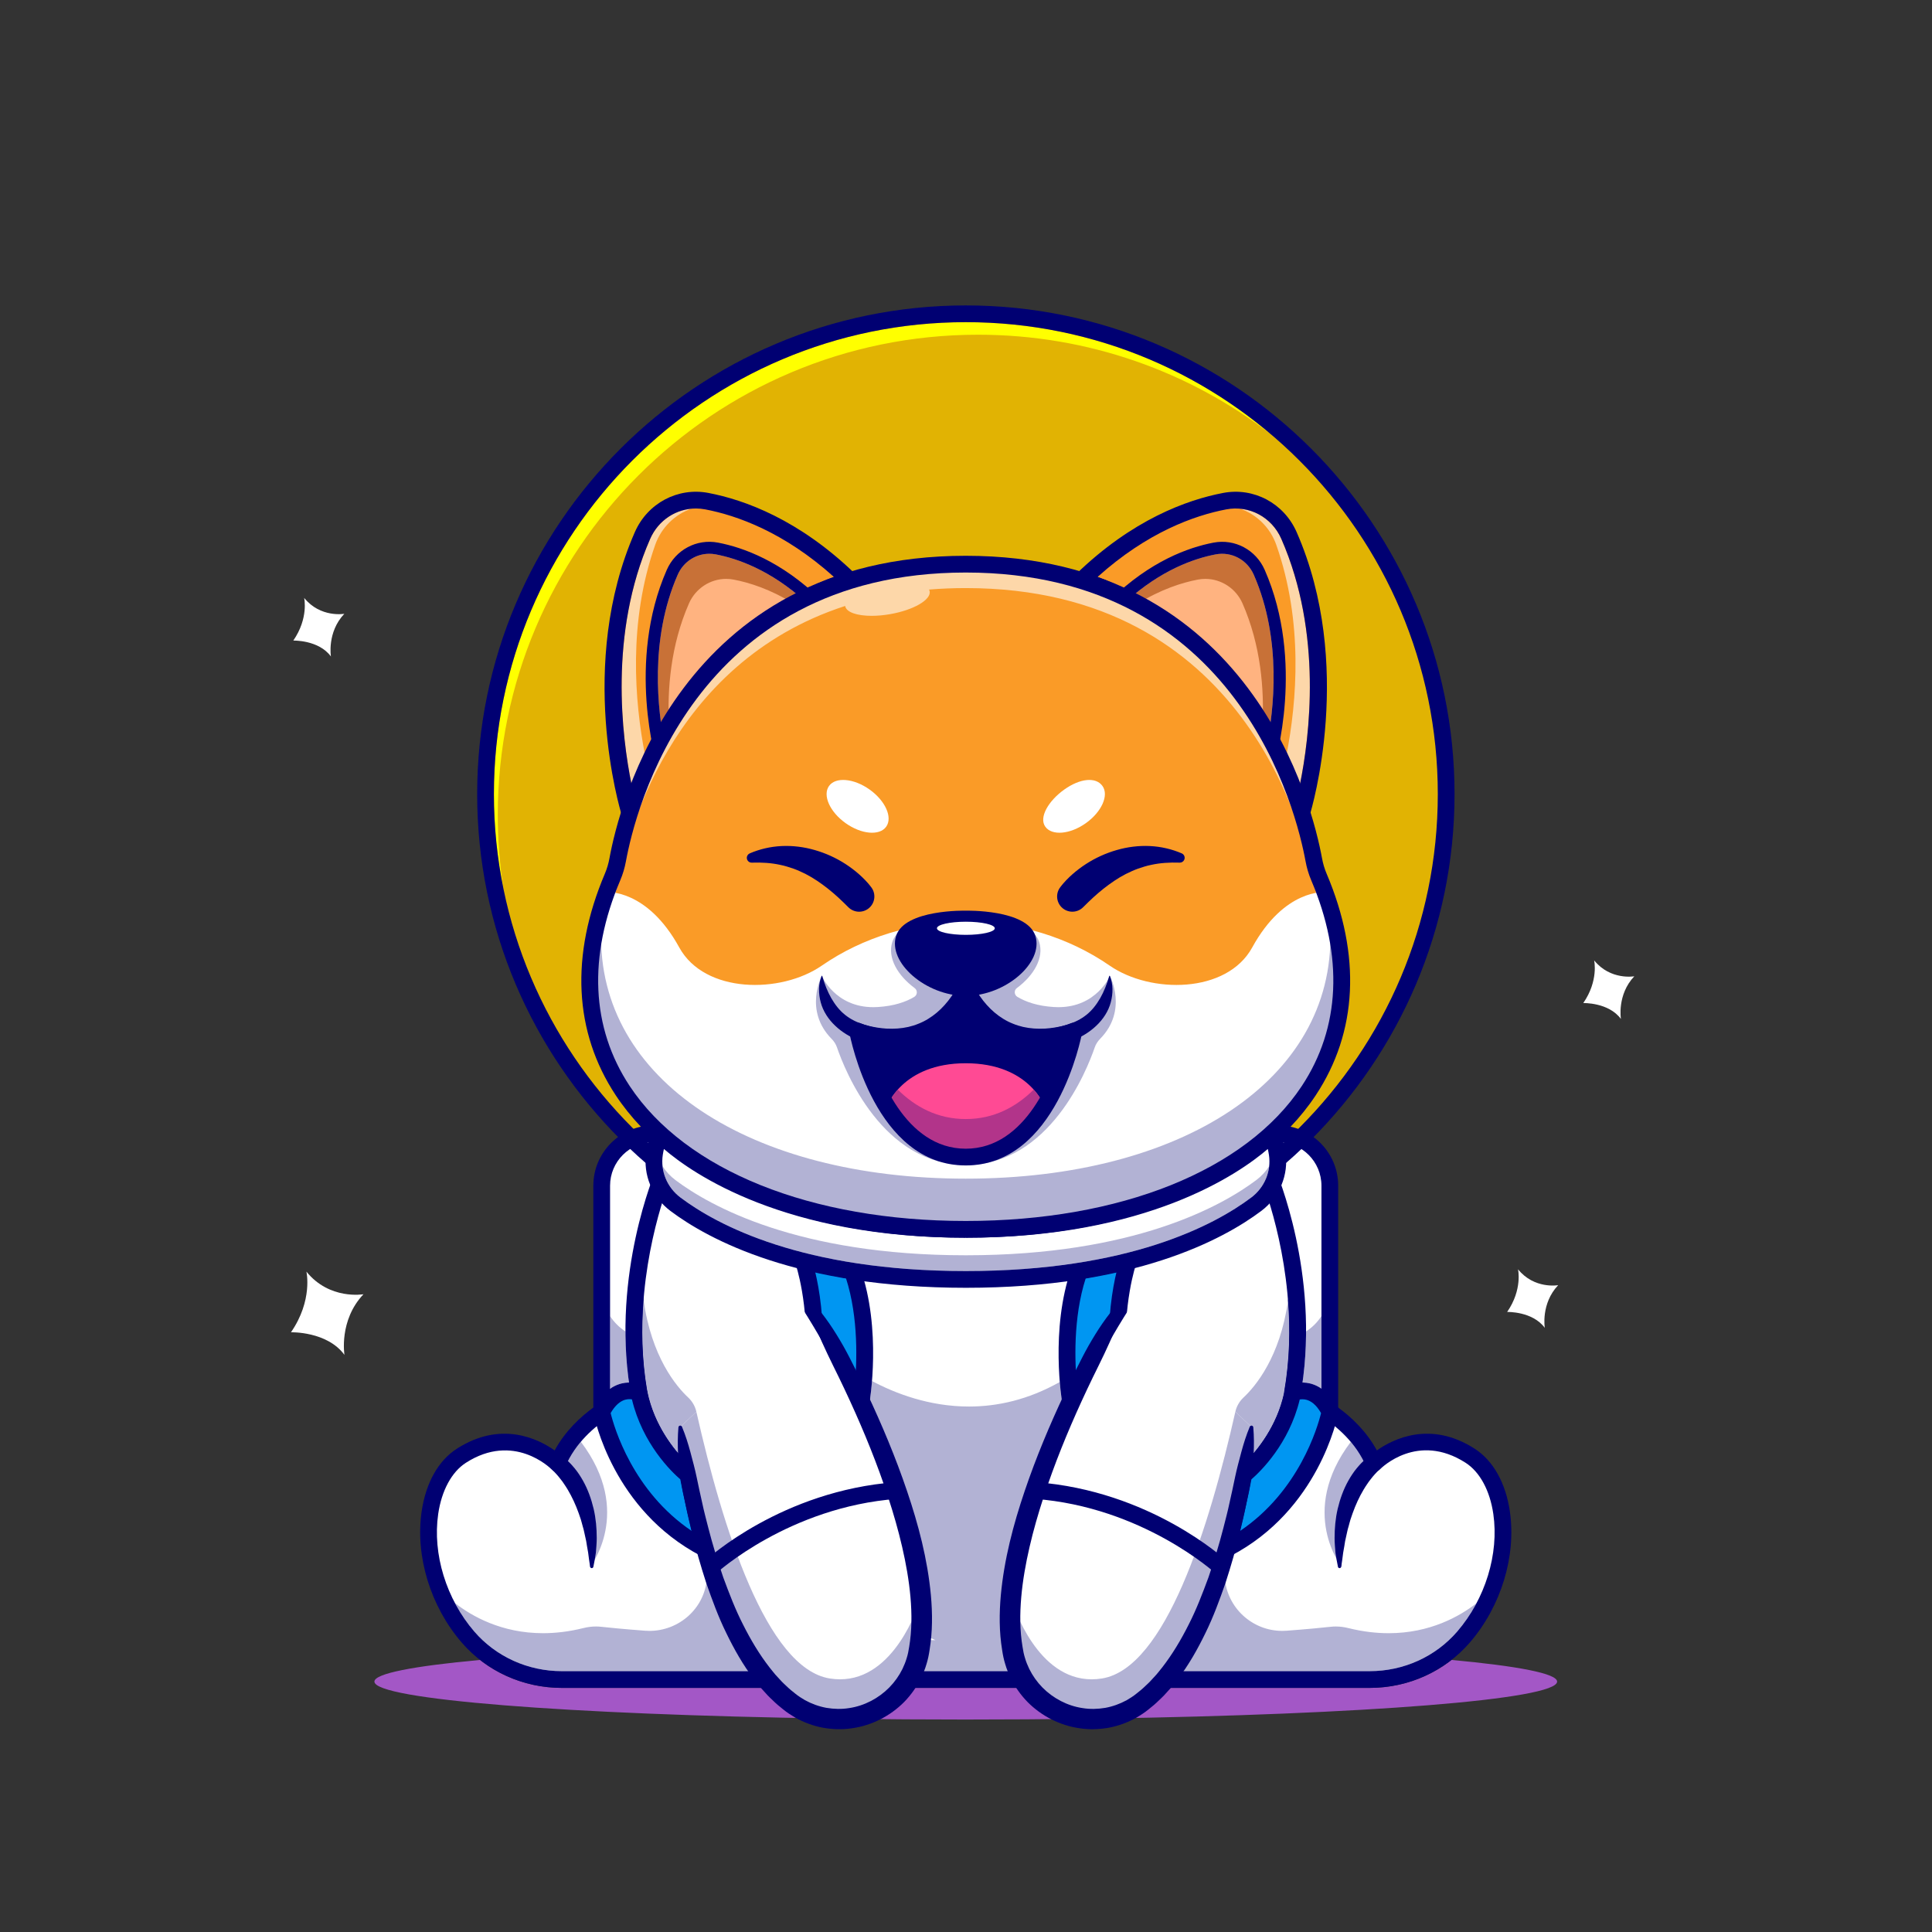 <?xml version="1.0" encoding="UTF-8" standalone="no"?>
<!-- Created with Inkscape (http://www.inkscape.org/) -->

<svg
   version="1.1"
   id="svg2"
   width="5333.333"
   height="5333.333"
   viewBox="0 0 5333.333 5333.333"
   sodipodi:docname="xenlonmarsspacedog.svg"
   inkscape:version="1.2 (dc2aedaf03, 2022-05-15)"
   xmlns:inkscape="http://www.inkscape.org/namespaces/inkscape"
   xmlns:sodipodi="http://sodipodi.sourceforge.net/DTD/sodipodi-0.dtd"
   xmlns="http://www.w3.org/2000/svg"
   xmlns:svg="http://www.w3.org/2000/svg">
  <rect x="0" y="0" width="5333.333" height="5333.333" fill="#333333" stroke="none"/>
  <defs
     id="defs6" />
  <sodipodi:namedview
     id="namedview4"
     pagecolor="#ffffff"
     bordercolor="#000000"
     borderopacity="0.25"
     inkscape:showpageshadow="2"
     inkscape:pageopacity="0.0"
     inkscape:pagecheckerboard="0"
     inkscape:deskcolor="#d1d1d1"
     showgrid="false"
     inkscape:zoom="0.25031579"
     inkscape:cx="2207.2119"
     inkscape:cy="2007.4642"
     inkscape:window-width="1280"
     inkscape:window-height="730"
     inkscape:window-x="-6"
     inkscape:window-y="-6"
     inkscape:window-maximized="1"
     inkscape:current-layer="g10" />
  <g
     id="g8"
     inkscape:groupmode="layer"
     inkscape:label="ink_ext_XXXXXX"
     transform="matrix(1.333,0,0,-1.333,0,5333.333)">
    <g
       id="g10"
       transform="scale(0.1)"
       style="display:inline">
      <path
         d="m 33013.3,20121.5 c 0,0 97.2,-417.6 -225,-883.9 0,0 526.4,16 779.5,-329.5 0,0 -84.4,502.2 277.2,883.9 0,0 -494.2,-88.4 -831.7,329.5"
         style="fill:#ffffff;fill-opacity:1;fill-rule:nonzero;stroke:none"
         id="path50" />
      <path
         d="m 6345.44,13676 c 0,0 138.09,-593.6 -319.78,-1256.3 0,0 748.05,22.9 1107.79,-468.2 0,0 -119.91,713.8 394.01,1256.2 0,0 -702.36,-125.6 -1182.02,468.3"
         style="fill:#ffffff;fill-opacity:1;fill-rule:nonzero;stroke:none"
         id="path52" />
      <path
         d="m 31436.7,13724.6 c 0,0 97.1,-417.7 -225,-883.9 0,0 526.3,16 779.4,-329.5 0,0 -84.3,502.2 277.3,883.9 0,0 -494.2,-88.4 -831.7,329.5"
         style="fill:#ffffff;fill-opacity:1;fill-rule:nonzero;stroke:none"
         id="path54" />
      <path
         d="m 20000,4400 c -849.2,0 -1678,5.5 -2478.4,16.1 454.8,41.4 884.6,270 1173.8,639.1 h 2613.2 c 289.1,-369 718.7,-597.6 1173.4,-639 -801.6,-10.6 -1631.6,-16.2 -2482,-16.2 m -2822.6,21 c -5402.9,81.7 -9423.84,393.1 -9423.84,764.7 0,166.6 808.21,321.1 2186.66,448.2 476.38,-372 1071.58,-578.7 1694.78,-578.7 h 4396.3 c 116.5,-121.4 232.7,-223.7 347.2,-309.7 248.3,-186.5 522.9,-291.4 798.9,-324.5 m 5649.8,0 c 275.9,33.3 550.3,138.1 798.4,324.5 114.5,86 230.6,188.3 347.2,309.7 H 28365 c 623.2,0 1218.4,206.7 1694.8,578.7 1378.4,-127.1 2186.6,-281.6 2186.6,-448.2 0,-371.5 -4018.5,-682.8 -9419.2,-764.7"
         style="fill:#a357c6;fill-opacity:1;fill-rule:nonzero;stroke:none"
         id="path56" />
      <path
         d="m 29948.9,23564.8 c 0,-5493.5 -4453.4,-9946.9 -9946.9,-9946.9 -5493.5,0 -9946.9,4453.4 -9946.9,9946.9 0,5493.5 4453.4,9946.9 9946.9,9946.9 5493.5,0 9946.9,-4453.4 9946.9,-9946.9"
         style="fill:#e1b303;fill-opacity:1;fill-rule:nonzero;stroke:none"
         id="path58" />
      <path
         d="m 10423.3,21617.6 c -127.7,629.3 -194.8,1280.8 -194.8,1947.2 0,5389.2 4384.4,9773.5 9773.5,9773.5 2407.8,0 4615.1,-875.2 6320.4,-2324.2 -1678.9,1294.4 -3782.9,2064.3 -6066.8,2064.3 -5493.5,0 -9946.9,-4453.4 -9946.9,-9946.9 0,-514.7 39.1,-1020.3 114.6,-1513.9"
         style="fill:#ffff00;fill-opacity:1;fill-rule:nonzero;stroke:none"
         id="path60" />
      <path
         d="M 26462.8,7564.3 H 13537.2 c -594.6,0 -1076.6,482 -1076.6,1076.6 v 6814.2 c 0,594.5 482,1076.6 1076.6,1076.6 h 12925.6 c 594.6,0 1076.6,-482.1 1076.6,-1076.6 V 8640.9 c 0,-594.6 -482,-1076.6 -1076.6,-1076.6"
         style="fill:#ffffff;fill-opacity:1;fill-rule:nonzero;stroke:none"
         id="path62" />
      <path
         d="m 12634,11249.8 v 1505 c 82.6,-127 191.3,-235.6 318.4,-318 0.8,-341 22.7,-695.6 73.1,-1057.5 -26,-0.3 -53.2,-2.1 -81.3,-5.9 -90.2,-11.9 -199.2,-45.3 -310.2,-123.6 m 14732,2.8 c -109.6,76.4 -217.1,109 -306.1,120.8 -29.7,4 -58.2,5.8 -85.4,5.9 50.4,361.9 72.3,716.5 73.1,1057.5 127.1,82.4 235.8,191 318.4,318 v -1502.2"
         style="fill:#b2b2d4;fill-opacity:1;fill-rule:nonzero;stroke:none"
         id="path64" />
      <path
         d="m 13537.2,16358.3 c -498,0 -903.2,-405.2 -903.2,-903.2 V 8640.9 c 0,-498.1 405.2,-903.3 903.2,-903.3 h 12925.6 c 498,0 903.2,405.2 903.2,903.3 v 6814.2 c 0,498 -405.2,903.2 -903.2,903.2 H 13537.2 M 26462.8,7390.9 H 13537.2 c -689.2,0 -1249.9,560.8 -1249.9,1250 v 6814.2 c 0,689.2 560.7,1249.9 1249.9,1249.9 h 12925.6 c 689.2,0 1249.9,-560.7 1249.9,-1249.9 V 8640.9 c 0,-689.2 -560.7,-1250 -1249.9,-1250"
         style="fill:#000072;fill-opacity:1;fill-rule:nonzero;stroke:none"
         id="path66" />
      <path
         d="m 30308.5,6109 c -486,-563.5 -1199,-880.5 -1943.5,-880.5 H 11635 c -744.5,0 -1457.5,317 -1943.51,880.5 C 9423,6420.5 9224.5,6767.5 9091,7122.5 l -0.5,0.5 c -420,1114 -206,2309.5 464,2739.5 1125,723 1992.5,-160.5 1992.5,-160.5 96,225.5 226,421 371.5,588.5 548,633 1316,874 1316,874 -417.5,2394.5 514.5,4564 514.5,4564 0,0 2296.5,-1735.5 6251,-1735.5 3954.5,0 6251,1735.5 6251,1735.5 0,0 932,-2169.5 514.5,-4564 0,0 1229.5,-386 1687.5,-1462.5 0,0 867.5,883.5 1992.5,160.5 883.5,-567.5 974,-2466 -137,-3753.5"
         style="fill:#ffffff;fill-opacity:1;fill-rule:nonzero;stroke:none"
         id="path68" />
      <path
         d="m 12214,7554 c 116.7,1129.4 -320.2,1775.6 -543.4,2026.1 15.1,15.3 27.4,33.5 36,53.8 83.5,196.3 195.9,368.4 322.2,518.1 1106,-1459.2 185.2,-2598 185.2,-2598"
         style="fill:#b2b2d4;fill-opacity:1;fill-rule:nonzero;stroke:none"
         id="path70" />
      <path
         d="m 27790,7554 c 0,0 -919.8,1137.8 183.6,2595.9 125.2,-149.1 236.6,-320.5 319.8,-516 9,-21.3 22.1,-40.2 38.1,-55.9 -223.7,-252 -657.8,-897.7 -541.5,-2024"
         style="fill:#b2b2d4;fill-opacity:1;fill-rule:nonzero;stroke:none"
         id="path72" />
      <path
         d="m 28365,5401.9 h -4099.5 c 180.4,240.9 359,533.2 531.1,887 178.4,360 414.8,898 568.3,1484.2 3.5,-0.8 7,-1.6 10.5,-2.2 -13.7,-105.5 -24.5,-253.4 -12.8,-424.2 43,-630.2 569.8,-1110.8 1191.5,-1110.8 30,0 60.3,1.1 90.7,3.4 438.8,32.9 737.9,62.5 911.8,81.6 35.6,3.9 71.2,5.8 106.8,5.8 86.5,0 172.8,-11.3 257.2,-32.3 300.6,-74.8 579.8,-106.4 837.3,-106.4 855.3,0 1470,348.7 1818.9,620.3 -110.9,-209.2 -244.7,-406.8 -399.4,-586.1 -449.9,-521.3 -1110.5,-820.3 -1812.4,-820.3 m -7265.8,0 H 19998 18904.8 c 51.6,114.6 91.6,237.5 118.2,368.1 18.3,89.8 32.5,181.8 42.8,275.9 100.9,-0.6 203,-1.1 306.4,-1.6 l -294.7,131 c 6.5,90 9.6,181.7 9.6,274.8 0.1,147.3 -7.6,298.2 -22.1,451.9 v 0.5 c -30.9,330.7 -93.4,674.3 -178.9,1022 -156.9,785.3 -441.3,1785.7 -955.1,2896.7 37.7,26.2 64.1,66.7 72.1,113.1 3.6,20.9 33.6,199.7 55.4,475.7 475.2,-253.1 1181.4,-528 2008.4,-528 580.1,0 1219.7,135.4 1880.2,508.4 21.7,-264.9 50.3,-435.7 53.8,-456.1 7.4,-42.8 30.3,-80.5 63.4,-106.6 -361.1,-773.3 -811.7,-1927.8 -1017.4,-3217.3 -49.4,-240.2 -86.3,-477.2 -107.9,-707.9 v -0.5 c -14.5,-153.7 -22.2,-304.6 -22.1,-451.9 0.1,-137.7 6.9,-272.4 21.2,-403 0,-0.4 0,-0.8 0,-1.1 v 0 c 10.4,-94.1 24.6,-186.2 42.9,-276 26.6,-130.6 66.7,-253.5 118.2,-368.1 m -5360.7,0 H 11635 c -701.9,0 -1362.5,299 -1812.4,820.3 -156.01,180.8 -290.76,380.2 -402.16,591.3 347.76,-272.3 964.76,-625.5 1825.66,-625.5 257.5,0 536.8,31.6 837.3,106.4 84.4,21 170.7,32.3 257.2,32.3 35.6,0 71.2,-1.9 106.8,-5.8 173.9,-19.1 473.2,-48.8 912.2,-81.7 30.5,-2.3 60.8,-3.4 90.9,-3.4 609.4,0.1 1136.1,460.4 1188.3,1076.5 15.7,185.3 4.5,346 -10.2,458.6 3.5,0.6 7,1.4 10.5,2.2 154.2,-589 392.1,-1129.2 570.8,-1489.3 171.3,-351.5 349.1,-642.1 528.6,-881.9"
         style="fill:#b2b2d4;fill-opacity:1;fill-rule:nonzero;stroke:none"
         id="path74"
         inkscape:label="path74" />
      <path
         d="m 19998,5401.9 h 8367 c 701.9,0 1362.5,299 1812.4,820.3 581.2,673.6 867.8,1606.2 748,2434.1 -70.2,484.7 -279.2,871.3 -573.4,1060.4 -995,639.6 -1744.1,-104.4 -1775.5,-136.4 -40.5,-41.3 -98.9,-59.7 -155.9,-48.8 -56.9,10.7 -104.6,49.2 -127.2,102.4 -421.9,991.7 -1568.4,1361.4 -1579.9,1365 -83,26 -133.8,109.5 -118.9,195.2 332,1902.8 -216.4,3683.2 -426.4,4266.6 -628.8,-411.1 -2792.4,-1641.2 -6168.2,-1641.2 -3375.8,0 -5539.4,1230.1 -6168.2,1641.2 -210,-583.4 -758.4,-2363.8 -426.4,-4266.6 14.9,-85.7 -35.9,-169.2 -118.9,-195.2 -11.3,-3.6 -1159.7,-377.2 -1579.9,-1365 -22.6,-53.2 -70.4,-91.7 -127.2,-102.4 -56.9,-10.9 -115.4,7.5 -155.9,48.8 -31.3,31.4 -786.9,772 -1775.47,136.4 C 9353.79,9527.6 9144.77,9141 9074.64,8656.3 8954.81,7828.4 9241.4,6895.7 9822.6,6222.2 c 449.9,-521.3 1110.5,-820.3 1812.4,-820.3 h 8363 m 8367,-346.7 H 11635 c -802.8,0 -1559,342.9 -2074.84,940.6 -644.9,747.3 -962.41,1785.8 -828.62,2710.2 85.77,592.7 344.68,1055.2 729.03,1302.3 914.73,588 1686.53,204 2025.73,-35.2 430.2,787.7 1228.3,1174 1554.1,1304.5 -362.8,2358.9 511.2,4430.7 549.3,4519.4 21,49 63.4,85.5 114.9,99.1 51.5,13.7 106.4,2.9 148.9,-29.2 22.4,-16.9 2302.9,-1700.7 6146.5,-1700.7 3843.6,0 6124.1,1683.8 6146.7,1700.8 42.5,32 97.5,42.7 148.8,29.1 51.5,-13.7 93.8,-50.2 114.8,-99.1 38.2,-88.7 912.1,-2160.5 549.3,-4519.4 325.8,-130.5 1124,-516.8 1554.1,-1304.5 339.2,239.2 1110.9,623.4 2025.7,35.2 384.4,-247.1 643.3,-709.6 729.1,-1302.3 133.8,-924.4 -183.7,-1962.9 -828.7,-2710.2 -515.8,-597.7 -1272,-940.6 -2074.8,-940.6"
         style="fill:#000072;fill-opacity:1;fill-rule:nonzero;stroke:none"
         id="path76" />
      <path
         d="m 11647.5,9843.2 c 19,-13 27.8,-20.2 40.9,-29.8 12.5,-9.2 22.5,-18 33.8,-27.1 22.5,-18.2 41.6,-37.4 62,-56.3 20.9,-18.6 38.1,-39.1 56.8,-58.9 18.9,-19.7 36.6,-40.1 53.2,-61.1 69.1,-82.8 127.2,-172 178.9,-264.1 103.8,-184.3 172.8,-383 220.7,-583 46.7,-200.9 64,-404.8 64,-606.2 0.4,-100.6 -10.9,-200.9 -17.7,-300.1 -15,-99.1 -31.3,-197.3 -52,-294.1 -4,-18.5 -22.2,-30.3 -40.6,-26.3 -14.1,3 -24.2,14.2 -26.6,27.5 l -0.4,2.4 c -17,97.3 -27.6,193.2 -40.3,288.2 l -24.9,141.5 c -9,46.8 -12.4,94 -24.9,139.9 -23.3,91.9 -35.7,184.7 -65.1,273.5 -12.8,44.7 -22.9,89.9 -36.8,133.9 l -44.7,130.4 c -61.7,172.2 -137,336.8 -227.8,489 -23.6,37.3 -45.7,75.9 -71.4,111.2 l -37.1,54.2 -39.8,51.5 c -25.3,35.5 -54.5,66.7 -81.9,98.8 -14.2,15.2 -28.2,31.7 -42.5,45.3 -6.8,6.9 -14.1,15.2 -20.6,21.2 -5.8,5.6 -15.2,14.4 -15.8,15.7 l -37.5,75.1 c -40.1,80.7 -7.3,178.7 73.4,218.9 54.7,27.2 117.5,20.7 164.7,-11.2"
         style="fill:#000072;fill-opacity:1;fill-rule:nonzero;stroke:none"
         id="path78" />
      <path
         d="m 28549.1,9560.4 c -0.6,-1.3 -10.1,-10.1 -15.9,-15.7 -6.4,-6 -13.8,-14.3 -20.6,-21.2 -14.3,-13.6 -28.3,-30.1 -42.4,-45.3 -27.4,-32.1 -56.7,-63.3 -81.9,-98.8 l -39.8,-51.5 -37.2,-54.2 c -25.6,-35.3 -47.8,-73.9 -71.4,-111.2 -90.8,-152.2 -166.1,-316.8 -227.7,-489 l -44.7,-130.4 c -14,-44 -24,-89.2 -36.8,-133.9 -29.4,-88.8 -41.9,-181.6 -65.2,-273.5 -12.4,-45.9 -15.8,-93.1 -24.9,-139.9 l -24.8,-141.5 c -12.8,-95 -23.4,-190.9 -40.4,-288.2 l -0.4,-2.4 c -3.2,-18.6 -20.9,-31 -39.6,-27.8 -14.1,2.5 -24.7,13.3 -27.5,26.6 -20.8,96.8 -37.1,195 -52,294.1 -6.9,99.2 -18.1,199.5 -17.8,300.1 0.1,201.4 17.3,405.3 64.1,606.2 47.9,200 116.8,398.7 220.6,583 51.8,92.1 109.9,181.3 178.9,264.1 16.6,21 34.4,41.4 53.2,61.1 18.8,19.8 36,40.3 56.9,58.9 20.4,18.9 39.4,38.1 61.9,56.3 11.4,9.1 21.4,17.9 33.8,27.1 13.1,9.6 22,16.8 41,29.8 74.5,50.7 176,31.5 226.8,-43 34.4,-50.5 36.6,-113.4 11.3,-164.5 l -37.5,-75.3"
         style="fill:#000072;fill-opacity:1;fill-rule:nonzero;stroke:none"
         id="path80" />
      <path
         d="m 13406.8,11184.9 14.1,-138.5 17.6,-154.9 c 6.2,-52.8 14.5,-105.8 19.1,-161.4 5.1,-55.4 8.1,-112.9 5.3,-174.9 v -0.3 c -0.5,-9.8 -8.8,-17.3 -18.5,-16.9 -3.5,0.2 -6.7,1.4 -9.4,3.3 -50.9,35.8 -94.7,76.9 -132.7,121.8 -38.8,44.5 -70.6,93.1 -101.6,142.9 -30.3,50.1 -57.9,102.2 -81.9,156.8 -11.3,27.5 -23,55.2 -32.1,84.4 -4.9,14.4 -9.3,29.3 -13.3,44.6 -4.3,16.5 -7.1,28.5 -10.9,51.9 -15,94.6 49.5,183.5 144.1,198.5 94.6,15.1 183.5,-49.4 198.5,-144.1 0.5,-3 0.9,-6 1.2,-9 l 0.5,-4.2"
         style="fill:#000072;fill-opacity:1;fill-rule:nonzero;stroke:none"
         id="path82" />
      <path
         d="m 26941.5,11143.7 c -3.7,-23.4 -6.6,-35.4 -10.9,-51.9 -3.9,-15.3 -8.4,-30.2 -13.3,-44.6 -9.1,-29.2 -20.8,-56.9 -32.1,-84.4 -24,-54.6 -51.6,-106.7 -81.9,-156.8 -31,-49.8 -62.8,-98.4 -101.6,-142.9 -37.9,-44.9 -81.7,-86 -132.7,-121.8 -7.9,-5.7 -19,-3.7 -24.6,4.2 -2,2.9 -3.1,6.2 -3.2,9.4 v 0.3 c -2.8,62 0.2,119.5 5.3,174.9 4.5,55.6 12.8,108.6 19,161.4 l 17.7,154.9 14.1,138.5 0.4,3.6 c 9.7,95.3 94.8,164.7 190.1,155 95.3,-9.7 164.7,-94.9 155,-190.2 -0.4,-3 -0.8,-6.6 -1.3,-9.6"
         style="fill:#000072;fill-opacity:1;fill-rule:nonzero;stroke:none"
         id="path84" />
      <path
         d="m 14247.8,9466.8 c 0,0 -793.5,615.3 -1013.2,1697.5 0,0 -456.4,230.7 -771.9,-393.6 0,0 363.9,-1905.7 2134.9,-2829.3 0,0 -255.9,981.1 -349.8,1525.4"
         style="fill:#0096f2;fill-opacity:1;fill-rule:nonzero;stroke:none"
         id="path86" />
      <path
         d="m 12646,10745.9 c 71.5,-291 456.4,-1619.9 1681.4,-2442.7 -77.5,314.5 -180.3,749.2 -239.2,1070.9 -183.7,159.2 -781.8,735.3 -1001.5,1656.5 -99.8,17.2 -279.5,-2.9 -440.7,-284.7 m 1951.6,-2977.8 c -27.4,0 -54.9,6.5 -80.2,19.6 -1824.3,951.4 -2209.5,2869.4 -2225,2950.5 -7.2,37.6 -1.7,76.5 15.6,110.7 197,389.9 454.7,500.5 636.2,524.5 200.8,26.8 352,-46 368.6,-54.4 47.4,-24 81.2,-68.3 91.7,-120.3 203.4,-1002.1 942.3,-1589.3 949.7,-1595.1 34,-26.5 57.1,-64.9 64.4,-107.3 91.6,-530.8 344.2,-1501.4 346.7,-1511.1 17.3,-66.3 -6.1,-136.6 -59.7,-179.4 -31.4,-24.9 -69.6,-37.7 -108,-37.7"
         style="fill:#000072;fill-opacity:1;fill-rule:nonzero;stroke:none"
         id="path88" />
      <path
         d="m 25756.3,9466.8 c 0,0 793.5,615.3 1013.1,1697.5 0,0 456.5,230.7 772,-393.6 0,0 -363.9,-1905.7 -2134.9,-2829.3 0,0 255.9,981.1 349.8,1525.4"
         style="fill:#0096f2;fill-opacity:1;fill-rule:nonzero;stroke:none"
         id="path90" />
      <path
         d="m 25915.8,9374.1 c -58.9,-321.8 -161.6,-756.4 -239.2,-1070.9 1225,822.8 1609.9,2151.5 1681.4,2442.8 -97.6,171.1 -213.1,266.5 -343.7,283.8 -36.6,4.8 -70.2,2.8 -97.5,-1.5 -220.1,-919.9 -817.4,-1495.1 -1001,-1654.2 m -509.3,-1606 c -38.5,0 -76.7,12.8 -108,37.7 -53.6,42.8 -77,113.1 -59.8,179.4 2.6,9.7 255.2,980.3 346.8,1511.1 7.3,42.5 30.2,80.8 64.3,107.3 7.4,5.8 746.3,593 949.7,1595.1 10.6,52 44.4,96.3 91.7,120.3 16.6,8.4 167.8,81.3 368.7,54.4 181.4,-24 439.1,-134.6 636.2,-524.5 17.3,-34.2 22.7,-73.1 15.6,-110.7 -15.5,-81.1 -400.7,-1999.1 -2225.1,-2950.5 -25.2,-13.1 -52.7,-19.6 -80.1,-19.6"
         style="fill:#000072;fill-opacity:1;fill-rule:nonzero;stroke:none"
         id="path92" />
      <path
         d="m 16638.5,13894.5 c 0,0 297.9,-844.5 212.2,-2076.6 l 981.6,-854.2 c 0,0 256.6,1488.6 -180.4,2725 l -1013.4,205.8"
         style="fill:#0096f2;fill-opacity:1;fill-rule:nonzero;stroke:none"
         id="path94" />
      <path
         d="m 17029.1,11892.4 671.2,-584 c 45.5,475 84.2,1406.3 -180.7,2230.3 l -637.5,129.5 c 82.4,-342.8 192.3,-973.5 147,-1775.8 m 803.2,-1102 c -41.1,0 -81.7,14.7 -113.7,42.6 l -981.6,854.1 c -41.1,35.7 -63,88.5 -59.2,142.8 81.9,1177.4 -199.9,1999 -202.8,2007.1 -20.6,58.9 -8.1,124.3 32.9,171.3 41,47 104.2,68.2 165.1,56.1 l 1013.4,-205.8 c 59.7,-12.1 108.7,-54.7 129,-112.1 446.8,-1264.5 198.5,-2749.6 187.7,-2812.2 -10.6,-61.7 -53.7,-112.8 -112.6,-133.8 -19,-6.8 -38.6,-10.1 -58.2,-10.1"
         style="fill:#000072;fill-opacity:1;fill-rule:nonzero;stroke:none"
         id="path96" />
      <path
         d="m 23365.5,13894.5 c 0,0 -297.9,-844.5 -212.2,-2076.6 l -981.6,-854.2 c 0,0 -256.5,1488.6 180.4,2725 l 1013.4,205.8"
         style="fill:#0096f2;fill-opacity:1;fill-rule:nonzero;stroke:none"
         id="path98" />
      <path
         d="m 22484.4,13538.7 c -265.4,-825.4 -226.5,-1756 -180.9,-2230.5 l 671.5,584.2 c -45.4,802.3 64.6,1433 147,1775.8 l -637.6,-129.5 m -312.7,-2748.3 c -19.5,0 -39.2,3.3 -58.1,10.1 -59,21 -102.1,72.1 -112.7,133.8 -10.8,62.6 -259.1,1547.7 187.8,2812.2 20.3,57.4 69.2,100 128.9,112.1 l 1013.4,205.8 c 61.2,12.6 124.3,-9.1 165.3,-56.1 40.9,-47.1 53.4,-112.5 32.7,-171.4 -4.5,-13 -284.4,-833.2 -202.8,-2007 3.8,-54.3 -18.1,-107.1 -59.1,-142.8 l -981.6,-854.1 c -32,-27.9 -72.6,-42.6 -113.8,-42.6"
         style="fill:#000072;fill-opacity:1;fill-rule:nonzero;stroke:none"
         id="path100" />
      <path
         d="M 19023,5770 C 18776,4557 17368,4002 16378.5,4745.5 15604,5327 14753.5,6657 14228,9573.5 c -50,279.5 -97.5,574 -141.5,883.5 l 334.5,317 2217.5,2103 c 0,0 2184.5,-3382 2426.5,-5974.5 v -0.5 c 38,-401.5 29,-784 -42,-1132"
         style="fill:#ffffff;fill-opacity:1;fill-rule:nonzero;stroke:none"
         id="path102" />
      <path
         d="m 14197.5,9747.9 c -229.4,231.3 -644.8,732.3 -791.4,1443 -0.3,2.4 -0.6,4.8 -1,7.2 -0.8,5.1 -1.8,10 -3,14.8 -112.7,657 -120.8,1298.9 -74.5,1881.5 161.2,-1186 681,-1797.8 923.8,-2024.9 84.4,-79 143.4,-180.8 169.2,-293.6 l 0.4,-1.9 -334.5,-317 c 34.9,-245.8 72.1,-482.2 111,-709.1"
         style="fill:#b2b2d4;fill-opacity:1;fill-rule:nonzero;stroke:none"
         id="path104" />
      <path
         d="m 13402.1,11212.9 c -17.7,71.4 -78.3,122.8 -149.4,130.5 -15.9,5.4 -34.5,11 -55.5,16.1 -250.8,1443.7 86.3,2728 86.3,2728 -13.9,-368.4 4,-698.5 44.1,-993.1 -46.3,-582.6 -38.2,-1224.5 74.5,-1881.5"
         style="fill:#000072;fill-opacity:1;fill-rule:nonzero;stroke:none"
         id="path106" />
      <path
         d="m 13406.1,11190.9 c -0.5,2.6 -1,5.2 -1.6,7.8 -10.5,52 -44.3,96.3 -91.7,120.3 -5.6,2.8 -26.8,13.1 -60.1,24.4 71.1,-7.7 131.7,-59.1 149.4,-130.5 1.2,-4.8 2.2,-9.7 3,-14.8 0.4,-2.4 0.7,-4.8 1,-7.2"
         style="fill:#000072;fill-opacity:1;fill-rule:nonzero;stroke:none"
         id="path108" />
      <path
         d="m 14645.5,7774.8 c -153.6,519.8 -294.4,1115.7 -417.5,1798.7 -739.5,445.5 -993.5,1591 -993.5,1591 -13.7,65.3 -26.1,130.3 -37.3,195 21,-5.1 39.6,-10.7 55.5,-16.1 33.3,-11.3 54.5,-21.6 60.1,-24.4 47.4,-24 81.2,-68.3 91.7,-120.3 0.6,-2.6 1.1,-5.2 1.6,-7.8 146.6,-710.7 562,-1211.7 791.4,-1443 10,-58.8 20.2,-116.9 30.5,-174.4 123.1,-683 263.9,-1278.9 417.5,-1798.7 v 0"
         style="fill:#000072;fill-opacity:1;fill-rule:nonzero;stroke:none"
         id="path110" />
      <path
         d="m 17372.3,4409.3 c -340.1,0 -687.1,105.7 -993.8,336.2 -593.1,445.3 -1230.8,1329.7 -1733,3029.3 -153.6,519.8 -294.4,1115.7 -417.5,1798.7 -10.3,57.5 -20.5,115.6 -30.5,174.4 -38.9,226.9 -76.1,463.3 -111,709.1 l 334.5,317 c 541.5,-2396 1448.5,-5315 2764.5,-5524 72.6,-11.5 143,-17 210.9,-17 1120.8,0 1610.6,1481.8 1668.6,1669 14.5,-153.7 22.2,-304.6 22.1,-451.9 0,-93.1 -3.1,-184.8 -9.6,-274.8 -10,-139.4 -27.9,-274.8 -54.5,-405.3 -26.6,-130.6 -66.6,-253.5 -118.2,-368.1 -56.7,-126.1 -127.4,-242 -209.4,-346.7 -289.2,-369.1 -719,-597.7 -1173.8,-639.1 -49.5,-4.5 -99.3,-6.8 -149.3,-6.8"
         style="fill:#b2b2d4;fill-opacity:1;fill-rule:nonzero;stroke:none"
         id="path112" />
      <path
         d="m 16828.6,13038.7 c 252.5,-275 452.1,-581.7 633.1,-898.6 89.9,-158.8 171.8,-321.7 253.2,-484.9 81.4,-163.2 161.2,-327.3 238.9,-492.4 311.2,-660.1 594.6,-1335.1 829.9,-2030.7 235.6,-694.7 425.3,-1412.5 494.5,-2159.8 33.3,-373.1 35.3,-754.8 -28.1,-1137 -13.7,-93.8 -33.8,-194.5 -64.6,-291.5 -28,-97.6 -67.7,-191.8 -110.7,-284.2 -89.8,-183.2 -209.4,-352.1 -352,-498.2 -288.1,-289.3 -668.8,-484.4 -1073.1,-541.7 -201.6,-31.6 -408.6,-24.7 -609.5,10.9 -200.8,38.2 -394.7,110.3 -571.9,209.5 -86.7,51.3 -174,107.7 -249.4,169.8 l -112.9,92.7 c -38.2,30.4 -70.9,65.8 -106.6,98.5 -34.4,33.8 -71,65.8 -103.5,101.2 l -96.6,106.5 c -66.8,69.4 -122.1,146.5 -182,220.6 -231.4,301.7 -415.9,629.9 -577.9,964.4 -164.7,334.3 -290.6,681.9 -412.5,1029.4 -113.2,350.2 -216.2,702.7 -301,1058.8 -41.9,178.2 -86.9,355.7 -121.1,535.1 -35.2,179.2 -77.4,357.2 -103,538 -56.7,360.5 -83.3,726.1 -52.1,1096.8 1.7,21 20.2,36.5 41.1,34.8 14.6,-1.3 26.6,-10.6 31.9,-23.2 l 0.5,-1.1 c 72.1,-172.3 126.6,-346.2 173.6,-520.9 46.3,-174.9 94.3,-348.7 130.6,-524.7 34.8,-176.3 75.5,-350.8 113.9,-526.1 36.4,-175.7 83.4,-348.4 127.2,-522 88.5,-346.9 194.5,-688 309.4,-1025 123.2,-333.2 249.8,-665.9 410.8,-979 157.7,-314.3 337.5,-615.9 548.9,-887.5 54.6,-66.1 105.2,-136.4 164.9,-196.8 l 86.5,-94 c 28.9,-31.2 61.1,-58.3 91.4,-87.7 31.3,-28.1 60.2,-59.5 93.2,-85.1 l 97.6,-78.7 c 64.7,-52.7 130.8,-93.5 199.8,-134.3 139.3,-76.2 289.4,-130.5 444.6,-158.9 155.3,-25.7 315.2,-30.6 471.3,-4.5 313.3,46.3 608.1,202.2 829.5,426.4 110.3,112.7 202.9,242.6 272.9,384.3 33.1,71.7 64.7,144.5 86.5,221 24.4,75.5 40.1,152.8 52.7,238 56.2,332.4 56.7,680.6 26.4,1027.7 -30.7,347.7 -92.4,695.8 -172.3,1040.8 -79.5,345.3 -178.7,687.7 -289.2,1026.9 -221.5,678.7 -492.2,1344.2 -791.5,1996.9 -74.7,163.2 -151.4,325.6 -229.9,487.2 -78,161.8 -160.2,321.5 -236.3,484.4 -153.7,325.1 -298.6,655.5 -412.8,1004.7 l -0.4,1.2 c -10.8,33 7.2,68.5 40.2,79.3 24.2,7.9 49.7,0.3 65.9,-17.3"
         style="fill:#000072;fill-opacity:1;fill-rule:nonzero;stroke:none"
         id="path114" />
      <path
         d="m 14713.1,7380.8 c -46.7,0 -93.2,18.7 -127.4,55.7 -64.9,70.4 -60.6,179.9 9.7,244.8 64.3,59.5 1601.7,1458.1 3955.7,1634.1 95.2,7.7 178.6,-64.5 185.7,-159.9 7.2,-95.5 -64.4,-178.7 -159.9,-185.8 -2229,-166.7 -3731.4,-1529.3 -3746.3,-1543 -33.3,-30.7 -75.5,-45.9 -117.5,-45.9"
         style="fill:#000072;fill-opacity:1;fill-rule:nonzero;stroke:none"
         id="path116" />
      <path
         d="m 20981,5770 c 247.1,-1213 1655,-1768 2644.6,-1024.5 774.4,581.5 1624.9,1911.5 2150.4,4828 50,279.5 97.6,574 141.6,883.5 l -334.6,317 -2217.5,2103 c 0,0 -2184.5,-3382 -2426.5,-5974.5 v -0.5 c -38,-401.5 -29,-784 42,-1132"
         style="fill:#ffffff;fill-opacity:1;fill-rule:nonzero;stroke:none"
         id="path118" />
      <path
         d="m 25806.6,9747.9 c 38.8,226.9 76,463.3 111,709.1 l -334.6,317 0.5,1.9 c 25.7,112.8 84.7,214.6 169.2,293.6 241.5,225.9 757,832.6 921.2,2006.2 45,-583.3 35.3,-1225.1 -79.3,-1881.6 -1.8,-10.5 -2.7,-20.9 -2.6,-31.1 -151.5,-696 -559.1,-1186.9 -785.4,-1415.1"
         style="fill:#b2b2d4;fill-opacity:1;fill-rule:nonzero;stroke:none"
         id="path120" />
      <path
         d="m 23972.8,5055.2 v 0 c 97.6,101.7 195.4,216.8 292.7,346.7 v 0 c -97.3,-129.9 -195.1,-245 -292.7,-346.7 M 26592,11163 c -0.1,10.2 0.8,20.6 2.6,31.1 114.6,656.5 124.3,1298.3 79.3,1881.6 41.9,299.4 60.9,635.5 46.6,1011.8 0,0 337.1,-1284.3 86.4,-2728 -21.1,-5.1 -39.7,-10.7 -55.6,-16.1 -78.9,-8.6 -143.9,-70.8 -153.4,-152.5 -1.9,-9.3 -3.9,-18.7 -5.9,-27.9"
         style="fill:#000072;fill-opacity:1;fill-rule:nonzero;stroke:none"
         id="path122" />
      <path
         d="m 26597.9,11190.9 c 9.5,81.7 74.5,143.9 153.4,152.5 -33.3,-11.3 -54.5,-21.6 -60.1,-24.4 -47.3,-24 -81.1,-68.3 -91.7,-120.3 -0.5,-2.6 -1,-5.2 -1.6,-7.8"
         style="fill:#000072;fill-opacity:1;fill-rule:nonzero;stroke:none"
         id="path124" />
      <path
         d="m 25358.6,7774.8 v 0 c 153.5,519.8 294.4,1115.7 417.4,1798.7 10.3,57.5 20.5,115.6 30.6,174.4 226.3,228.2 633.9,719.1 785.4,1415.1 2,9.2 4,18.6 5.9,27.9 0.6,2.6 1.1,5.2 1.6,7.8 10.6,52 44.4,96.3 91.7,120.3 5.6,2.8 26.8,13.1 60.1,24.4 15.9,5.4 34.5,11 55.6,16.1 -11.2,-64.7 -23.7,-129.7 -37.4,-195 0,0 -253.9,-1145.5 -993.5,-1591 -123,-683 -263.9,-1278.9 -417.4,-1798.7"
         style="fill:#000072;fill-opacity:1;fill-rule:nonzero;stroke:none"
         id="path126" />
      <path
         d="m 22631.7,4409.3 c -50,0 -100.1,2.3 -149.7,6.9 -454.7,41.4 -884.3,270 -1173.4,639 -156.4,199.7 -271.7,440.4 -327.6,714.8 -18.3,90.1 -32.6,182.6 -42.9,277.1 -14.3,130.6 -21.1,265.3 -21.2,403 -0.1,147.3 7.6,298.2 22.1,451.9 58,-187.2 547.9,-1669.2 1668.6,-1669 67.9,0 138.4,5.5 210.9,17 1316.1,209 2223.1,3128 2764.5,5524 v 0 l 334.6,-317 c -35,-245.8 -72.2,-482.2 -111,-709.1 -10.1,-58.8 -20.3,-116.9 -30.6,-174.4 -123,-683 -263.9,-1278.9 -417.4,-1798.7 -324.1,-1096.6 -704.6,-1854 -1093.1,-2372.9 -97.3,-129.9 -195.1,-245 -292.7,-346.7 -116.6,-121.4 -232.7,-223.7 -347.2,-309.7 -306.8,-230.5 -653.7,-336.2 -993.9,-336.2"
         style="fill:#b2b2d4;fill-opacity:1;fill-rule:nonzero;stroke:none"
         id="path128" />
      <path
         d="m 23281.2,12975.5 c -114.3,-349.2 -259.1,-679.6 -412.8,-1004.7 -76.2,-162.9 -158.4,-322.6 -236.4,-484.4 -78.4,-161.6 -155.2,-324 -229.9,-487.2 -299.2,-652.7 -569.9,-1318.2 -791.4,-1996.9 -110.5,-339.2 -209.8,-681.6 -289.2,-1026.9 -79.9,-345 -141.7,-693.1 -172.4,-1040.8 -30.3,-347.1 -29.7,-695.3 26.5,-1027.7 12.6,-85.2 28.2,-162.5 52.7,-238 21.7,-76.5 53.3,-149.3 86.5,-221 70,-141.7 162.6,-271.6 272.9,-384.3 221.4,-224.2 516.1,-380.1 829.5,-426.4 156.1,-26.1 315.9,-21.2 471.3,4.5 155.1,28.4 305.2,82.7 444.6,158.9 69,40.8 135,81.6 199.7,134.3 l 97.6,78.7 c 33,25.6 62,57 93.3,85.1 30.3,29.4 62.5,56.5 91.4,87.7 l 86.5,94 c 59.7,60.4 110.3,130.7 164.9,196.8 211.3,271.6 391.2,573.2 548.9,887.5 160.9,313.1 287.5,645.8 410.7,979 114.9,337 220.9,678.1 309.5,1025 43.8,173.6 90.7,346.3 127.1,522 38.4,175.3 79.2,349.8 113.9,526.1 36.4,176 84.4,349.8 130.7,524.7 47,174.7 101.5,348.6 173.6,520.9 l 0.4,1 c 8.1,19.4 30.4,28.6 49.8,20.5 13.6,-5.7 22.1,-18.3 23.3,-32 31.2,-370.7 4.6,-736.3 -52.2,-1096.8 -25.5,-180.8 -67.8,-358.8 -103,-538 -34.1,-179.4 -79.2,-356.9 -121.1,-535.1 -84.7,-356.1 -187.8,-708.6 -300.9,-1058.8 -122,-347.5 -247.8,-695.1 -412.5,-1029.4 -162,-334.5 -346.6,-662.7 -578,-964.4 -59.9,-74.1 -115.2,-151.2 -181.9,-220.6 l -96.7,-106.5 c -32.4,-35.4 -69,-67.4 -103.5,-101.2 -35.6,-32.7 -68.4,-68.1 -106.5,-98.5 l -113,-92.7 c -75.3,-62.1 -162.6,-118.5 -249.3,-169.8 -177.3,-99.2 -371.2,-171.3 -571.9,-209.5 -200.9,-35.6 -408,-42.5 -609.6,-10.9 -404.2,57.3 -784.9,252.4 -1073.1,541.7 -142.6,146.1 -262.2,315 -351.9,498.2 -43,92.4 -82.7,186.6 -110.7,284.2 -30.9,97 -50.9,197.7 -64.7,291.5 -63.4,382.2 -61.3,763.9 -28,1137 69.1,747.3 258.8,1465.1 494.4,2159.8 235.4,695.6 518.8,1370.6 830,2030.7 77.7,165.1 157.4,329.2 238.8,492.4 81.5,163.2 163.4,326.1 253.2,484.9 181.1,316.9 380.7,623.6 633.2,898.6 23.5,25.6 63.2,27.3 88.8,3.9 18.7,-17.3 24.7,-43.2 17.3,-65.9 l -0.4,-1.2"
         style="fill:#000072;fill-opacity:1;fill-rule:nonzero;stroke:none"
         id="path130" />
      <path
         d="m 25291,7380.7 c -42.1,0 -84.2,15.2 -117.6,46 -14.9,13.7 -1517.2,1376.3 -3746.3,1543 -95.4,7.1 -167,90.3 -159.9,185.8 7.1,95.4 90.5,167.5 185.8,159.9 2353.9,-176 3891.4,-1574.6 3955.7,-1634.1 70.3,-65 74.6,-174.6 9.6,-244.9 -34.2,-37 -80.7,-55.7 -127.3,-55.7"
         style="fill:#000072;fill-opacity:1;fill-rule:nonzero;stroke:none"
         id="path132" />
      <path
         d="m 20002,33338.3 c -5389.1,0 -9773.5,-4384.3 -9773.5,-9773.5 0,-5389.2 4384.4,-9773.6 9773.5,-9773.6 5389.2,0 9773.6,4384.4 9773.6,9773.6 0,5389.2 -4384.4,9773.5 -9773.6,9773.5 m 0,-19893.7 c -5580.3,0 -10120.22,4539.9 -10120.22,10120.2 0,5580.3 4539.92,10120.2 10120.22,10120.2 5580.3,0 10120.3,-4539.9 10120.3,-10120.2 0,-5580.3 -4540,-10120.2 -10120.3,-10120.2"
         style="fill:#000072;fill-opacity:1;fill-rule:nonzero;stroke:none"
         id="path134" />
      <path
         d="m 20004.4,14551.3 c 4533.2,0 6333.1,1980.4 6333.1,1980.4 0,0 75.5,-170.6 112.3,-412.9 60.9,-401.3 -109.5,-803.8 -434,-1047.6 -713.3,-535.8 -2529.6,-1556.9 -6013.8,-1556.9 -3484.2,0 -5300.5,1021.1 -6013.7,1556.9 -324.5,243.8 -494.9,646.3 -434,1047.6 36.7,242.3 112.2,412.9 112.2,412.9 0,0 1800,-1980.4 6333.2,-1980.4 h 4.7"
         style="fill:#ffffff;fill-opacity:1;fill-rule:nonzero;stroke:none"
         id="path136" />
      <path
         d="m 20002,13687.6 c -3378.9,0 -5152.9,953.7 -5909.6,1522.2 -212.5,159.7 -344.7,395.8 -371.9,648.9 70.6,-109.3 160.7,-207.1 267.8,-287.5 713.2,-535.8 2529.5,-1556.9 6013.7,-1556.9 3484.2,0 5300.5,1021.1 6013.8,1556.9 107,80.4 197.2,178.2 267.8,287.5 -27.2,-253.1 -159.4,-489.2 -371.9,-648.9 -756.7,-568.5 -2530.8,-1522.2 -5909.7,-1522.2"
         style="fill:#b2b2d4;fill-opacity:1;fill-rule:nonzero;stroke:none"
         id="path138" />
      <path
         d="m 20002,13340.9 c -3479.5,0 -5326.5,997.3 -6117.8,1591.7 -379.4,285.1 -571.5,749.5 -501.3,1212.1 39.8,262.4 121.7,449.3 125.1,457.1 23.8,53.6 73,91.6 130.8,101 57.8,9.4 116.5,-11.2 156,-54.5 17.4,-19 1814.3,-1923.6 6204.9,-1923.6 V 14378 c -3750,0 -5652.2,1322.8 -6250.7,1837.9 -8.6,-37.9 -16.7,-79.3 -23.4,-123.1 -51,-336.3 89.5,-674.7 366.8,-883 756.7,-568.5 2530.7,-1522.2 5909.6,-1522.2 3378.9,0 5153,953.7 5909.7,1522.2 277.2,208.3 417.7,546.6 366.7,883 -6.6,43.8 -14.7,85.2 -23.4,123.1 -598.4,-515.1 -2500.7,-1837.9 -6250.6,-1837.9 v 346.7 c 4405.5,0 6187.4,1904.3 6204.8,1923.6 39.5,43.3 98.2,63.8 156,54.5 57.9,-9.4 107.1,-47.4 130.8,-101 3.5,-7.8 85.4,-194.7 125.2,-457.1 70.2,-462.6 -121.9,-927.1 -501.3,-1212.1 -791.3,-594.4 -2638.3,-1591.7 -6117.9,-1591.7"
         style="fill:#000072;fill-opacity:1;fill-rule:nonzero;stroke:none"
         id="path140" />
      <path
         d="m 13040,23184.6 c 0,0 -926.5,3020.1 266.3,5737 226.7,516.4 777.1,815.4 1331,709.7 737.9,-140.7 1832,-541.9 2964.9,-1642.8 0,0 -3155.4,-796.3 -4562.2,-4803.9"
         style="fill:#fa9b27;fill-opacity:1;fill-rule:nonzero;stroke:none"
         id="path142" />
      <path
         d="m 13078.1,23767.7 c -198.2,974.2 -473.8,3123.9 386.9,5084.3 156.6,356.6 484.5,588 850.3,622.8 -340.8,-119.3 -621,-390.6 -747,-749 -560.6,-1594.1 -428.3,-3234.2 -210.5,-4351.1 -97.4,-192.4 -191,-394.7 -279.7,-607"
         style="fill:#fdd7a9;fill-opacity:1;fill-rule:nonzero;stroke:none"
         id="path144" />
      <path
         d="m 14411.7,29479.4 c -403.7,0 -776.4,-239.7 -946.7,-627.4 -860.7,-1960.4 -585.1,-4110.1 -386.9,-5084.3 748.9,1792.7 1846,2865 2668.7,3462 638.2,463.1 1199.5,712.5 1522.9,832.5 -1032.2,928.1 -2009.5,1273.9 -2664.8,1398.9 -64.7,12.3 -129.3,18.3 -193.2,18.3 M 13040,23011.3 c -1.2,0 -2.3,0 -3.5,0 -74.9,1.5 -140.3,50.9 -162.2,122.5 -38.7,125.8 -931.6,3113.2 273.3,5857.5 262.6,598 888.6,931 1522.2,810.3 746.6,-142.4 1882.3,-550.9 3053.1,-1688.7 45.1,-43.8 62.9,-108.6 46.7,-169.2 -16.3,-60.7 -64.1,-107.8 -125,-123.2 -7.5,-1.9 -779.3,-204 -1708,-881.4 -855.4,-623.9 -2024,-1791.8 -2733.1,-3811.9 -24.4,-69.5 -90,-115.9 -163.5,-115.9"
         style="fill:#000072;fill-opacity:1;fill-rule:nonzero;stroke:none"
         id="path146" />
      <path
         d="m 13736.5,24171.5 c 0,0 -643.8,2098.5 185,3986.3 157.5,358.8 540,566.5 924.9,493.1 512.7,-97.8 1272.9,-376.6 2060.1,-1141.5 0,0 -2192.5,-553.3 -3170,-3337.9"
         style="fill:#ffb380;fill-opacity:1;fill-rule:nonzero;stroke:none"
         id="path148" />
      <path
         d="m 13727.6,24783.5 c -127.5,743.3 -235.5,2088.3 307.3,3324.5 117.7,268.2 375.5,434 654.7,434 44.1,0 88.9,-4.2 133.6,-12.7 444.4,-84.8 1102,-315.8 1800.4,-927.2 -62.6,-30.7 -124.2,-62.2 -184.8,-94.5 -479,297.3 -914.2,436.3 -1245.8,499.5 -51.8,9.9 -103.6,14.7 -154.9,14.7 -328.9,0 -633.6,-197.4 -769.9,-507.8 -381.2,-868.1 -450.9,-1780.7 -415,-2513.4 -43.5,-72.6 -85.3,-144.9 -125.6,-217.1"
         style="fill:#c87137;fill-opacity:1;fill-rule:nonzero;stroke:none"
         id="path150" />
      <path
         d="m 14689.6,28542 c -279.2,0 -537,-165.8 -654.7,-434 -594.4,-1353.6 -408.4,-2837.6 -271,-3519.4 857,2051.9 2353.8,2771.5 2904.3,2974 -714.9,641 -1391.2,880.1 -1845,966.7 -44.7,8.5 -89.5,12.7 -133.6,12.7 m -953.1,-4494.4 -2.5,0.1 c -53.5,1 -100.2,36.3 -115.9,87.4 -26.8,87.5 -647.6,2164.5 190.1,4072.4 183,417 619.3,649.3 1061.4,565 519.1,-99 1308.9,-383 2123.1,-1174.3 32.2,-31.2 44.9,-77.5 33.3,-120.8 -11.6,-43.3 -45.7,-77 -89.3,-88 -21.1,-5.4 -2141.2,-574.9 -3083.4,-3259 -17.5,-49.6 -64.4,-82.8 -116.8,-82.8"
         style="fill:#000072;fill-opacity:1;fill-rule:nonzero;stroke:none"
         id="path152" />
      <path
         d="m 26959.4,23184.6 c 0,0 926.5,3020.1 -266.4,5737 -226.7,516.4 -777.1,815.4 -1331,709.7 -737.9,-140.7 -1832,-541.9 -2964.8,-1642.8 0,0 3155.4,-796.3 4562.2,-4803.9"
         style="fill:#fa9b27;fill-opacity:1;fill-rule:nonzero;stroke:none"
         id="path154" />
      <path
         d="m 26921.2,23767.7 c -88.7,212.4 -182.2,414.5 -279.7,607.1 217.8,1116.8 350.1,2756.9 -210.4,4351 -126.1,358.5 -406.3,629.7 -747.1,749 365.8,-34.8 693.8,-266.2 850.3,-622.8 860.7,-1960.4 585.1,-4110.1 386.9,-5084.3"
         style="fill:#fdd7a9;fill-opacity:1;fill-rule:nonzero;stroke:none"
         id="path156" />
      <path
         d="m 22729.7,28062.2 c 323.3,-120 884.6,-369.4 1522.8,-832.5 822.7,-597 1919.9,-1669.3 2668.7,-3462 198.2,974.2 473.8,3123.9 -386.9,5084.3 -197.1,449 -665.7,699.4 -1139.8,609.1 -655.4,-125 -1632.6,-470.8 -2664.8,-1398.9 m 4229.6,-5050.9 c -73.4,0 -139.1,46.4 -163.5,115.9 -709.1,2020.1 -1877.7,3188 -2733.1,3811.9 -928.6,677.4 -1700.5,879.5 -1708.1,881.4 -60.8,15.6 -108.6,62.7 -124.8,123.4 -16.2,60.6 1.6,125.2 46.6,169 1170.8,1137.8 2306.6,1546.3 3053.1,1688.7 634,120.8 1259.7,-212.3 1522.3,-810.3 1204.8,-2744.3 311.9,-5731.7 273.3,-5857.5 -22,-71.6 -87.4,-121 -162.3,-122.5 -1.1,0 -2.3,0 -3.5,0"
         style="fill:#000072;fill-opacity:1;fill-rule:nonzero;stroke:none"
         id="path158" />
      <path
         d="m 26262.9,24171.5 c 0,0 643.8,2098.5 -185.1,3986.3 -157.5,358.8 -540,566.5 -924.8,493.1 -512.7,-97.8 -1273,-376.6 -2060.1,-1141.5 0,0 2192.5,-553.3 3170,-3337.9"
         style="fill:#ffb380;fill-opacity:1;fill-rule:nonzero;stroke:none"
         id="path160" />
      <path
         d="m 26271.7,24783.5 c -40.3,72.2 -82,144.5 -125.6,217.1 35.9,732.6 -33.8,1645.3 -414.9,2513.4 -136.3,310.4 -441,507.8 -770,507.8 -51.2,0 -103,-4.8 -154.9,-14.7 -331.6,-63.2 -766.8,-202.2 -1245.8,-499.5 -60.6,32.3 -122.2,63.8 -184.7,94.5 698.3,611.4 1356,842.4 1800.4,927.2 44.7,8.5 89.4,12.6 133.5,12.6 279.3,0 537,-165.6 654.8,-433.9 542.7,-1236.2 434.7,-2581.2 307.2,-3324.5"
         style="fill:#c87137;fill-opacity:1;fill-rule:nonzero;stroke:none"
         id="path162" />
      <path
         d="m 23331.1,27562.6 c 550.6,-202.5 2047.3,-922.1 2904.3,-2974 137.4,681.8 323.4,2165.8 -270.9,3519.4 -136.4,310.6 -460.3,483.7 -788.3,421.3 -453.9,-86.6 -1130.2,-325.7 -1845.1,-966.7 m 2931.8,-3515 c -52.5,0 -99.4,33.2 -116.8,82.8 -942.2,2684.1 -3062.4,3253.6 -3083.7,3259 -43.4,11.1 -77.5,44.8 -89.1,88.1 -11.5,43.3 1.2,89.5 33.3,120.7 814.2,791.2 1604,1075.3 2123.2,1174.3 441.7,84.2 878.4,-147.9 1061.4,-565 837.7,-1907.9 216.9,-3984.9 190.1,-4072.4 -15.7,-51.1 -62.5,-86.4 -115.9,-87.4 l -2.5,-0.1"
         style="fill:#000072;fill-opacity:1;fill-rule:nonzero;stroke:none"
         id="path164" />
      <path
         d="m 19999.7,14551.4 c -5381.6,0 -8947.2,2881.4 -7438.5,6983.1 38.4,104.4 80.1,209.3 124.9,315.2 49,114.9 83.8,235.1 106.5,357.9 189.2,1038 1412.7,6119.1 7207.1,6119.1 5794.3,0 7017.8,-5081.1 7207.1,-6119.1 22.6,-122.8 57.4,-243 106.5,-357.9 1813.9,-4268.8 -1795,-7298.3 -7313.6,-7298.3"
         style="fill:#fa9b27;fill-opacity:1;fill-rule:nonzero;stroke:none"
         id="path166" />
      <path
         d="m 27438.2,21534.5 c 0,0 -837.1,73.8 -1506.1,-1146 -525.5,-957.3 -2102.2,-963.1 -2952,-375.4 -849.2,587.3 -1901.1,909.1 -2978.1,909.1 -1076.9,0 -2133.6,-321.8 -2982.8,-909.1 -849.7,-587.7 -2426.4,-581.9 -2952,375.4 -668.9,1219.8 -1506,1146 -1506,1146 -1508.7,-4101.7 2056.9,-6983.1 7438.5,-6983.1 5381.6,0 8947.2,2881.4 7438.5,6983.1"
         style="fill:#ffffff;fill-opacity:1;fill-rule:nonzero;stroke:none"
         id="path168" />
      <path
         d="m 19999.7,14551.4 v 0 c 1.6,0 3,0 4.7,0 v 0 c -1.7,0 -3.1,0 -4.7,0"
         style="fill:#b2b2d4;fill-opacity:1;fill-rule:nonzero;stroke:none"
         id="path170" />
      <path
         d="m 19999.7,14551.4 c -2.6,0 -5.3,0 -7.9,0 2.6,0 5.2,0 7.9,0 v 0 0 0 m 4.7,0 v 0 c 1,0 2.2,0 3.1,0 -0.9,0 -2.2,0 -3.1,0 m -16.6,0 c -1.3,0 -2.5,0 -3.8,0 1.3,0 2.5,0 3.8,0 m 23.8,0 h 0.3 c 1.3,0 2.1,0 3.4,0 -1.3,0 -2.4,0 -3.7,0 m 8.8,0 c 1,0 1.8,0 2.8,0 -1,0 -1.8,0 -2.8,0 m -43,0 c -0.3,0 -0.9,0 -1.2,0 0.3,0 0.9,0 1.2,0 m 49.8,0 h 0.2 c 1.3,0 2.4,0 3.7,0 -1.3,0 -2.6,0 -3.9,0 m -55.8,0 c -0.9,0 -2.1,0 -3.1,0 1,0 2.2,0 3.1,0 m 63.6,0.1 c 0.3,0 0.3,0 0.6,0 1,0 2.4,0 3.4,0 -1.3,0 -2.7,0 -4,0 m -70.8,0 c -1.3,0 -2.4,0 -3.7,0 1.3,0 2.4,0 3.7,0 m -6.9,0 c -1.6,0 -3.1,0 -4.7,0 1.6,0 3.1,0 4.7,0 m 85.9,0 c 0.3,0 0.3,0 0.7,0 1,0 1.9,0 2.9,0 -1,0 -2.7,0 -3.6,0 m -93.3,0 c -1.6,0 -3.5,0 -5.1,0 1.6,0 3.5,0 5.1,0 m 101.4,0 c 0.3,0 0.3,0 0.6,0 1,0 1.8,0 2.7,0 -0.9,0 -2.3,0 -3.3,0 m -109.8,0 c -1.3,0 -3.2,0 -4.5,0 1.6,0 2.8,0 4.5,0 m 117.4,0 h 0.6 c 0.9,0 2,0 3,0 -1,0 -2.7,0 -3.6,0 m -125.8,0.1 c -1.3,0 -2.7,0 -4,0 1.4,0 2.7,0 4,0 m 133.9,0 h 0.6 c 1,0 1.7,0 2.7,0 -1,0 -2.3,0 -3.3,0 m -141.2,0 c -1.3,0 -3.3,0 -4.6,0 1.7,0 2.9,0 4.6,0 m 149,0 c 0.3,0 0.4,0 0.7,0 1,0 1.7,0 2.7,0 -1,0 -2.4,0 -3.4,0 m -157.1,0 c -1.3,0 -2.9,0.1 -4.2,0.1 1.7,0 2.5,-0.1 4.2,-0.1 m 165.1,0 c 0.4,0 0.4,0 0.8,0.1 0.9,0 1.4,0 2.4,0 -1,0 -2.2,0 -3.2,-0.1 m -173.7,0.1 c -0.9,0 -2.4,0 -3.3,0 1.3,0 2,0 3.3,0 m 181.6,0 c 0.3,0 0.2,0 0.6,0 1,0 1.5,0 2.5,0 -1,0 -2.2,0 -3.1,0 m -189.4,0 c -0.9,0 -2.4,0.1 -3.4,0.1 1.3,0 2.1,-0.1 3.4,-0.1 m 197.5,0 c 0.3,0 0.3,0 0.6,0 1,0.1 1.2,0.1 2.2,0.1 -1,0 -1.8,-0.1 -2.8,-0.1 m -204.6,0.1 c -1.7,0 -2.6,0 -4.2,0 1.6,0 2.5,0 4.2,0 m 212.4,0 c 0.4,0 0.5,0 0.9,0 0.6,0 1.4,0 2,0 -0.9,0 -1.9,0 -2.9,0 m -220.2,0 c -1.7,0.1 -2.6,0.1 -4.2,0.1 1.3,0 2.8,0 4.2,-0.1 m 228.3,0.1 c 0.3,0 0.5,0 0.8,0 0.7,0 1.2,0 1.8,0 -0.9,0 -1.7,0 -2.6,0 m -236.4,0 c -1,0 -2.9,0 -3.8,0 1.3,0 2.5,0 3.8,0 m 244.1,0 c 0.3,0 0.5,0 0.9,0 0.6,0 1.2,0 1.8,0 -1,0 -1.7,0 -2.7,0 m -252.4,0.1 c -0.9,0 -2.3,0 -3.3,0 1,0 2.4,0 3.3,0 m 260.6,0 c 0.4,0 0.5,0 0.8,0 0.7,0 0.8,0 1.5,0 -1,0 -1.3,0 -2.3,0 m -268.4,0 c -1.3,0.1 -2,0.1 -3.3,0.1 1,0 2.3,0 3.3,-0.1 m 276.2,0.1 c 0.3,0 0.6,0 1,0 0.6,0 0.8,0 1.4,0 -1,0 -1.4,0 -2.4,0 m -284.3,0 c -0.9,0 -2,0 -2.9,0.1 1,-0.1 2,-0.1 2.9,-0.1 m 292.2,0 c 0.4,0 0.7,0 1.1,0 0.6,0 0.6,0 1.2,0.1 -0.6,-0.1 -1.6,-0.1 -2.3,-0.1 m -299.8,0.1 c -1.3,0 -1.9,0 -3.2,0 1,0 2.2,0 3.2,0 m 307.6,0 c 0.3,0 0.8,0 1.1,0 0.7,0 0.6,0 1.2,0 -0.6,0 -1.6,0 -2.3,0 m -315.6,0.1 c -1,0 -1.9,0 -2.9,0 1,0 1.9,0 2.9,0 m 323.8,0 c 0.6,0 0.4,0 1,0 0.4,0 0.6,0 0.9,0 -0.6,0 -1.3,0 -1.9,0 m -331.5,0.1 c -1,0 -2,0 -3,0 1,0 2,0 3,0 m 339.1,0 c 0.4,0 0.9,0 1.2,0 0.3,0 0.7,0 1,0 -0.7,0 -1.5,0 -2.2,0 m -347,0.1 c -1,0 -1.9,0 -2.9,0 1,0 1.9,0 2.9,0 m 355.1,0 c 0.4,0 0.8,0 1.2,0 0.3,0 0.3,0 0.7,0 -0.7,0 -1.2,0 -1.9,0 m -362.6,0 c -1.3,0.1 -1.9,0.1 -3.2,0.1 1,0 2.2,0 3.2,-0.1 m 370.4,0.1 c 0.3,0 0.9,0 1.2,0 0.4,0 0.3,0 0.7,0 -0.7,0 -1.2,0 -1.9,0 m -378.5,0 c -0.9,0.1 -1.9,0.1 -2.8,0.1 1,0 1.9,0 2.8,-0.1 m 386.7,0.1 c 0.3,0 0.9,0 1.2,0 0.3,0 -0.1,0 0.3,0 -0.3,0 -1.2,0 -1.5,0 m -394.4,0.1 c -1,0 -1.9,0 -2.9,0 1,0 1.9,0 2.9,0 m 402.1,0 c 0.4,0 1,0 1.3,0 0.3,0 0,0 0.3,0 -0.3,0 -1.2,0 -1.6,0 m -410,0.1 c -0.9,0 -1.8,0 -2.8,0 1,0 1.8,0 2.8,0 m 418,0 c 0.3,0 1,0 1.3,0 0.4,0 -0.2,0 0.1,0 -0.3,0 -1.1,0 -1.4,0 m -425.6,0.1 c -0.9,0 -2,0 -3,0 1,0 2.1,0 3,0 m 433.3,0 c 0.7,0 0.8,0 1.5,0 h 0.1 c -0.3,0 -1.2,0 -1.6,0 m -441.2,0.1 c -1,0 -1.8,0 -2.8,0 1,0 1.8,0 2.8,0 m -7.8,0.1 c -0.9,0 -1.8,0 -2.7,0 0.9,0 1.8,0 2.7,0 m -8,0.1 c -1,0 -1.4,0.1 -2.4,0.1 1,-0.1 1.4,-0.1 2.4,-0.1 m 485.7,0.1 c 1,0.1 1.6,0.1 2.6,0.1 -0.9,0 -1.7,0 -2.6,-0.1 m -493.4,0.1 c -0.9,0 -1.5,0 -2.5,0 1,0 1.6,0 2.5,0 m -8.2,0.1 c -0.7,0 -1.2,0 -1.9,0 0.7,0 1.2,0 1.9,0 m 517.7,0.1 c 0.7,0 1.4,0 2.1,0.1 -0.6,-0.1 -1.5,-0.1 -2.1,-0.1 m -525.3,0 c -1,0 -1.1,0 -2.1,0.1 0.7,-0.1 1.4,-0.1 2.1,-0.1 m 532.9,0.2 c 0.7,0 1.6,0 2.3,0 -0.7,0 -1.6,0 -2.3,0 m -540.7,0 c -0.6,0 -1.4,0 -2,0 0.6,0 1.4,0 2,0 m 547.9,0.1 c 1,0 2.1,0 3.1,0 -1.3,0 -1.8,0 -3.1,0 m -555.4,0 c -1,0 -1.4,0 -2.3,0 0.6,0 1.6,0 2.3,0 m 563.7,0.1 c 1,0.1 1.4,0.1 2.4,0.1 -0.7,0 -1.8,0 -2.4,-0.1 m -571.9,0.1 c -0.6,0 -1,0 -1.7,0 0.7,0 1.1,0 1.7,0 m 579.6,0.1 c 1,0 1.6,0 2.6,0 -0.9,0 -1.7,0 -2.6,0 m -587.2,0 c -0.7,0 -1.2,0 -1.9,0 0.7,0 1.2,0 1.9,0 m 594.7,0.1 c 1,0.1 2,0.1 3,0.1 -1,0 -2,0 -3,-0.1 m -602.4,0.1 c -0.7,0 -1.3,0 -1.9,0 0.6,0 1.2,0 1.9,0 m 609.9,0.1 c 1.4,0 2.1,0 3.5,0.1 -1,-0.1 -2.5,-0.1 -3.5,-0.1 m -617.5,0 c -0.7,0 -1.5,0 -2.1,0.1 0.7,-0.1 1.4,-0.1 2.1,-0.1 m 625.5,0.2 c 1,0 2.1,0 3.1,0 -1,0 -2.1,0 -3.1,0 m -633.5,0 c -0.6,0 -1.1,0 -1.7,0 0.6,0 1.1,0 1.7,0 m 641.4,0.1 c 1,0.1 2.1,0.1 3.1,0.1 -1,0 -2.1,0 -3.1,-0.1 m -649.3,0.1 c -0.6,0 -0.8,0 -1.4,0 0.6,0 0.8,0 1.4,0 m 656.9,0.1 c 1,0 2.4,0.1 3.4,0.1 -1,0 -2.4,-0.1 -3.4,-0.1 m -664.7,0 c -0.3,0 -1,0 -1.3,0.1 0.6,-0.1 0.6,-0.1 1.3,-0.1 m 672.5,0.2 c 1,0 2.4,0 3.4,0.1 -1.3,-0.1 -2.1,-0.1 -3.4,-0.1 m -680.3,0 c -0.3,0 -0.8,0 -1.2,0 0.4,0 0.9,0 1.2,0 m 688.3,0.2 c 1,0 2,0 3,0 -1,0 -2,0 -3,0 m -696.3,0 h -0.7 c 0.3,0 0.4,0 0.7,0 m 704.1,0.1 c 1.3,0.1 1.9,0.1 3.2,0.1 -1.3,0 -1.9,0 -3.2,-0.1 m -711.6,0.1 c -0.3,0 -0.7,0 -1.1,0 0.4,0 0.8,0 1.1,0 m 719.4,0.1 c 1,0.1 2.1,0.1 3,0.1 -0.9,0 -2,0 -3,-0.1 m -727.1,0.1 c -0.3,0 -0.7,0 -1.1,0 0.4,0 0.8,0 1.1,0 m 734.8,0.1 c 1,0.1 2.4,0.1 3.4,0.1 -1,0 -2.4,0 -3.4,-0.1 m -742.5,0 c -0.3,0.1 -0.7,0.1 -1,0.1 0.3,0 0.7,0 1,-0.1 m 750.4,0.2 c 1,0.1 2,0.1 3,0.1 -1,0 -2,0 -3,-0.1 m -758.3,0 -0.7,0.1 c 0.3,0 0.4,0 0.7,-0.1 m 766.3,0.2 c 1,0.1 1.6,0.1 2.6,0.1 -0.9,0 -1.7,0 -2.6,-0.1 m -774,0 -0.7,0.1 c 0.4,0 0.4,0 0.7,-0.1 m 781.7,0.2 c 0.7,0.1 2,0.1 2.7,0.1 -1,0 -1.7,0 -2.7,-0.1 m -789.6,0.1 h -0.3 c 0.3,0 0,0 0.3,0 m 797.4,0.2 c 0.7,0 2,0 2.7,0 -1,0 -1.7,0 -2.7,0 m -804.8,0 h -0.8 c 0.3,0 0.4,0 0.8,0 m 812.6,0.2 c 1,0 1.5,0 2.5,0 -1,0 -1.5,0 -2.5,0 m -820.6,0 h -0.3 c 0.3,0 0,0 0.3,0 m 828.5,0.2 c 1,0 1.3,0 2.3,0 -1,0 -1.4,0 -2.3,0 m -836.3,0 v 0 0 m 844,0.2 c 0.9,0 1.4,0 2.4,0.1 -0.9,-0.1 -1.5,-0.1 -2.4,-0.1 m 7.8,0.2 c 0.6,0 1.4,0.1 2,0.1 -0.6,0 -1.4,-0.1 -2,-0.1 m 7.9,0.3 c 0.3,0 0.3,0 0.6,0 -0.3,0 -0.3,0 -0.6,0 m 60.5,1.9 c 0.3,0 0.7,0 1,0 -0.3,0 -0.7,0 -1,0 m 8.1,0.3 c 0.3,0 0.1,0 0.5,0 h -0.5 m 7.3,0.2 c 0.3,0 0.6,0.1 0.9,0.1 -0.3,0 -0.6,-0.1 -0.9,-0.1 m 7.3,0.3 c 0.7,0 0.7,0 1.4,0 -0.3,0 -1.1,0 -1.4,0 m 7.7,0.3 c 0.4,0 1,0 1.4,0 -0.3,0 -1.1,0 -1.4,0 m 7.7,0.2 c 0.3,0.1 1,0.1 1.3,0.1 -0.3,0 -1,0 -1.3,-0.1 m 7.8,0.3 c 0.3,0.1 0.9,0.1 1.2,0.1 -0.3,0 -0.9,0 -1.2,-0.1 m 7.4,0.3 c 0.7,0 0.9,0.1 1.6,0.1 -0.6,0 -1,-0.1 -1.6,-0.1 m 7.7,0.3 c 0.6,0 0.9,0 1.6,0.1 -0.7,-0.1 -1,-0.1 -1.6,-0.1 m 7.7,0.3 c 0.3,0 1.2,0.1 1.5,0.1 -0.6,-0.1 -0.9,-0.1 -1.5,-0.1 m 7.7,0.3 c 0.4,0 1.2,0.1 1.5,0.1 -0.6,-0.1 -0.8,-0.1 -1.5,-0.1 m 7.6,0.3 c 0.6,0 1,0 1.6,0.1 -0.6,-0.1 -1,-0.1 -1.6,-0.1 m 7.8,0.3 c 0.7,0.1 0.7,0.1 1.3,0.1 -0.6,0 -0.6,0 -1.3,-0.1 m 7.7,0.3 c 0.3,0 1,0.1 1.3,0.1 -0.6,0 -0.7,0 -1.3,-0.1 m 7.7,0.4 c 0.3,0 1,0 1.3,0 -0.6,0 -0.7,0 -1.3,0 m 7.5,0.3 c 0.6,0 0.9,0 1.6,0 -0.6,0 -1,0 -1.6,0 m 7.8,0.3 c 0.7,0 0.4,0 1.1,0 -0.3,0 -0.8,0 -1.1,0 m 7.9,0.3 c 0.3,0.1 0,0 0.4,0.1 l -0.4,-0.1 m 15.3,0.7 v 0 0"
         style="fill:#000072;fill-opacity:1;fill-rule:nonzero;stroke:none"
         id="path172" />
      <path
         d="m 20010.3,14551.4 c 0.4,0 1.2,0 1.6,0 h -0.3 c -0.3,0 -0.9,0 -1.3,0 m 16.4,0 c 0.3,0 0.3,0 0.7,0 h -0.2 -0.5 m 6.6,0.1 c 0.9,0 1.4,0 2.3,0 -0.3,0 -0.3,0 -0.6,0 -0.6,0 -1.1,0 -1.7,0 m 7.7,0 c 0.9,0 1.9,0 2.9,0 -0.4,0 -0.4,0 -0.7,0 -1,0 -1.3,0 -2.2,0 m 8.4,0 c 0.9,0 1.5,0 2.5,0 -0.3,0 -0.3,0 -0.6,0 -0.6,0 -1.3,0 -1.9,0 m 7.6,0 c 1,0 1.5,0 2.5,0 h -0.6 c -0.7,0 -1.2,0 -1.9,0 m 8.1,0.1 c 0.9,0 1.5,0 2.5,0 h -0.6 c -0.7,0 -1.3,0 -1.9,0 m 7.7,0 c 0.9,0 1.8,0 2.7,0 -0.3,0 -0.4,0 -0.7,0 -0.6,0 -1.4,0 -2,0 m 7.5,0 c 1,0 2.3,0 3.3,0.1 -0.4,-0.1 -0.4,-0.1 -0.8,-0.1 -0.6,0 -1.8,0 -2.5,0 m 8.3,0.1 c 1,0 1.7,0 2.7,0 -0.4,0 -0.3,0 -0.6,0 -0.7,0 -1.5,0 -2.1,0 m 8.3,0 c 0.6,0 1.9,0 2.5,0 -0.3,0 -0.3,0 -0.6,0 -0.7,0 -1.3,0 -1.9,0 m 7.4,0.1 c 1.3,0 1.9,0 3.2,0 -0.4,0 -0.5,0 -0.9,0 -0.9,0 -1.3,0 -2.3,0 m 7.5,0 c 1.3,0 2.4,0.1 3.7,0.1 -0.3,0 -0.5,0 -0.8,0 -1,-0.1 -1.9,-0.1 -2.9,-0.1 m 7.9,0.1 c 1.3,0 2.2,0 3.6,0 -0.4,0 -0.6,0 -0.9,0 -1,0 -1.7,0 -2.7,0 m 8.3,0.1 c 1,0 2.4,0 3.4,0 -0.3,0 -0.4,0 -0.8,0 -0.6,0 -2,0 -2.6,0 m 7.6,0 c 1.3,0 2.5,0.1 3.8,0.1 -0.4,0 -0.7,0 -1,0 -1,-0.1 -1.8,-0.1 -2.8,-0.1 m 7.5,0.1 c 1.3,0 3,0 4.3,0 -0.4,0 -0.7,0 -1.1,0 -1.2,0 -1.9,0 -3.2,0 m 7.7,0.1 c 1.3,0 3.1,0 4.4,0 -0.3,0 -0.8,0 -1.1,0 -1.3,0 -2,0 -3.3,0 m 8,0.1 c 1.6,0 2.9,0 4.5,0 -0.6,0 -0.4,0 -1,0 -1.3,0 -2.2,0 -3.5,0 m 7.7,0 c 1.6,0.1 3,0.1 4.6,0.1 -0.3,0 -0.8,0 -1.2,0 -1.2,0 -2.2,0 -3.4,-0.1 m 7.8,0.1 c 1.6,0.1 3.2,0.1 4.9,0.1 -0.4,0 -0.8,0 -1.2,0 -1.3,0 -2.4,-0.1 -3.7,-0.1 m 7.8,0.1 c 1.6,0 3.3,0.1 4.9,0.1 -0.3,0 -0.9,0 -1.2,0 -1.3,0 -2.4,-0.1 -3.7,-0.1 m 7.9,0.1 c 1.6,0 3.6,0.1 5.2,0.1 -0.3,0 -0.9,0 -1.2,0 -1.7,0 -2.4,-0.1 -4,-0.1 m 7.7,0.1 c 1.6,0 3.7,0.1 5.3,0.1 -0.3,0 -0.9,0 -1.3,0 -1.6,0 -2.4,-0.1 -4,-0.1 m 7.8,0.1 c 1.6,0.1 3.9,0.1 5.5,0.1 -0.3,0 -1,0 -1.3,0 -1.7,0 -2.6,0 -4.2,-0.1 m 7.5,0.1 c 2.2,0.1 3.6,0.1 5.9,0.1 -0.7,0 -0.8,0 -1.5,0 -1.6,0 -2.8,0 -4.4,-0.1 m 7.7,0.1 c 2.3,0.1 3.9,0.1 6.1,0.1 -2.2,0 -3.9,0 -6.1,-0.1 m 7.6,0.2 c 2.3,0 4.1,0 6.4,0.1 -2.3,-0.1 -4.2,-0.1 -6.4,-0.1 m 7.7,0.1 c 2.3,0 4.2,0 6.5,0.1 -2.3,-0.1 -4.2,-0.1 -6.5,-0.1 m 7.6,0.1 c 2.3,0 4.4,0.1 6.7,0.1 -0.6,0 -0.9,0 -1.6,0 -1,0 -1.6,0 -2.6,-0.1 -0.7,0 -1.8,0 -2.5,0 m 7.9,0.1 c 2.3,0.1 4.3,0.1 6.6,0.1 -2.3,0 -4.4,0 -6.6,-0.1 m 7.6,0.2 c 2.3,0 4.6,0 6.9,0.1 -0.6,0 -1.1,0 -1.7,0 -0.7,-0.1 -1.4,-0.1 -2.1,-0.1 -1,0 -2.1,0 -3.1,0 m 7.6,0.1 c 2.6,0 4.6,0.1 7.2,0.1 -0.7,0 -1.2,0 -1.8,0 -0.7,0 -1.6,0 -2.3,0 -0.9,-0.1 -2.2,-0.1 -3.1,-0.1 m 7.5,0.1 c 2.6,0.1 4.8,0.1 7.4,0.2 -0.3,0 -1.2,0 -1.5,-0.1 -1,0 -2.1,0 -3.1,0 -0.7,0 -2.1,-0.1 -2.8,-0.1 m 7.9,0.2 c 2.6,0 4.7,0.1 7.3,0.1 -0.7,0 -1.1,0 -1.7,0 -1,0 -1.4,0 -2.4,-0.1 -1,0 -2.2,0 -3.2,0 m 7.9,0.1 c 2.6,0.1 4.7,0.1 7.2,0.2 -0.3,0 -1.2,0 -1.6,-0.1 -1,0 -1.6,0 -2.6,0 -1,0 -2,0 -3,-0.1 m 7.5,0.2 c 2858.9,57.2 5174.1,939.6 6438.8,2388.7 -1212.6,-1389.5 -3391.3,-2257.9 -6089,-2377.5 v 0 c -5.1,-0.2 -9.9,-0.4 -14.9,-0.6 -0.4,-0.1 -0.1,0 -0.4,-0.1 -2.2,-0.1 -4.6,-0.2 -6.8,-0.3 -0.7,0 -0.4,0 -1.1,0 -2.2,-0.1 -4,-0.2 -6.2,-0.3 -0.7,0 -1,0 -1.6,0 -2,-0.1 -4.3,-0.2 -6.2,-0.3 -0.3,0 -1,0 -1.3,0 -1.9,-0.1 -4.5,-0.2 -6.4,-0.3 -0.3,0 -1,-0.1 -1.3,-0.1 -1.9,0 -4.5,-0.1 -6.4,-0.2 -0.6,0 -0.6,0 -1.3,-0.1 -1.9,-0.1 -4.3,-0.1 -6.2,-0.2 -0.6,-0.1 -1,-0.1 -1.6,-0.1 -1.9,-0.1 -4.2,-0.2 -6.1,-0.2 -0.3,0 -1.1,-0.1 -1.5,-0.1 -1.9,-0.1 -4.3,-0.2 -6.2,-0.2 -0.3,0 -1.2,-0.1 -1.5,-0.1 -1.9,-0.1 -4.2,-0.2 -6.1,-0.2 -0.7,-0.1 -1,-0.1 -1.6,-0.1 -1.9,-0.1 -4.2,-0.1 -6.1,-0.2 -0.7,0 -0.9,-0.1 -1.6,-0.1 -2.2,-0.1 -4,-0.1 -6.2,-0.2 -0.3,0 -0.9,0 -1.2,-0.1 -2.2,0 -4.2,-0.1 -6.5,-0.2 -0.3,0 -1,0 -1.3,-0.1 -2.2,0 -4.1,-0.1 -6.3,-0.2 -0.4,0 -1,0 -1.4,0 -2.2,-0.1 -4.1,-0.2 -6.3,-0.3 -0.7,0 -0.7,0 -1.4,0 -2.2,-0.1 -4.1,-0.2 -6.4,-0.2 -0.3,0 -0.6,-0.1 -0.9,-0.1 -2.3,0 -4.6,-0.1 -6.8,-0.2 -0.4,0 -0.2,0 -0.5,0 -2.5,-0.1 -4.6,-0.2 -7.1,-0.3 -0.3,0 -0.7,0 -1,0 -19.8,-0.7 -40,-1.3 -59.9,-1.9 -0.3,0 -0.3,0 -0.6,0 -1.9,-0.1 -4,-0.2 -5.9,-0.2 -0.6,0 -1.4,-0.1 -2,-0.1 -1.9,0 -3.5,-0.1 -5.4,-0.1 -1,-0.1 -1.5,-0.1 -2.4,-0.1 -1.6,0 -3.8,-0.1 -5.4,-0.2 -1,0 -1.3,0 -2.3,0 -1.6,-0.1 -3.8,-0.1 -5.4,-0.2 -1,0 -1.5,0 -2.5,0 -1.6,-0.1 -3.5,-0.1 -5.1,-0.2 -0.7,0 -2,0 -2.7,0 -1.6,-0.1 -3.5,-0.1 -5.1,-0.2 -0.7,0 -2,0 -2.7,-0.1 -1.6,0 -3.5,-0.1 -5.1,-0.1 -1,0 -1.6,0 -2.6,-0.1 -1.6,0 -3.4,-0.1 -5,-0.1 -1,0 -2,0 -3,-0.1 -1.6,0 -2.9,0 -4.5,-0.1 -1,0 -2.4,0 -3.4,-0.1 -1.6,0 -3,0 -4.7,-0.1 -0.9,0 -2,0 -3,-0.1 -1.6,0 -3,0 -4.6,-0.1 -1.3,0 -1.9,0 -3.2,-0.1 -1.6,0 -3.2,0 -4.8,-0.1 -1,0 -2,0 -3,0 -1.3,-0.1 -3.3,-0.1 -4.6,-0.1 -1,-0.1 -2.4,-0.1 -3.4,-0.1 -1.6,-0.1 -2.8,-0.1 -4.4,-0.1 -1,0 -2.4,-0.1 -3.4,-0.1 -1.6,0 -2.9,-0.1 -4.5,-0.1 -1,0 -2.1,0 -3.1,-0.1 -1.6,0 -3.2,0 -4.8,-0.1 -1,0 -2.1,0 -3.1,0 -1.6,-0.1 -2.9,-0.1 -4.5,-0.1 -1.4,-0.1 -2.1,-0.1 -3.5,-0.1 -1.6,0 -2.9,-0.1 -4.5,-0.1 -1,0 -2,0 -3,-0.1 -1,0 -2,0 -3,0 m 6439.6,2389.6 c 0.8,0.9 1.6,1.8 2.5,2.8 -0.8,-0.8 -1.8,-2 -2.5,-2.8 m 4,4.6 c 0.6,0.7 1.1,1.2 1.6,1.9 -0.5,-0.7 -1,-1.2 -1.6,-1.9 m 4,4.5 c 0.2,0.4 0.6,0.8 0.9,1.1 -0.4,-0.5 -0.5,-0.6 -0.9,-1.1"
         style="fill:#af6c3e;fill-opacity:1;fill-rule:nonzero;stroke:none"
         id="path174" />
      <path
         d="m 19999.7,14551.4 c -2.7,0 -5.3,0 -7.9,0 -1.3,0 -2.7,0 -4,0 -1.3,0 -2.5,0 -3.8,0 -2.3,0 -4.3,0 -6.6,0 -0.3,0 -0.9,0 -1.2,0 -1.6,0 -3.1,0 -4.8,0 -0.9,0 -2.1,0 -3.1,0 -1.3,0.1 -2.8,0.1 -4.1,0.1 -1.3,0 -2.4,0 -3.7,0 -1,0 -2.2,0 -3.2,0 -1.6,0 -3.1,0 -4.7,0 -1,0 -1.7,0 -2.7,0 -1.6,0 -3.5,0 -5.1,0 -1.3,0 -2,0 -3.3,0 -1.7,0 -2.9,0 -4.5,0 -1.3,0.1 -2.6,0.1 -3.9,0.1 -1.3,0 -2.6,0 -4,0 -1.3,0 -2,0 -3.3,0 -1.7,0 -2.9,0 -4.6,0 -1.3,0 -2.2,0 -3.5,0 -1.7,0 -2.5,0.1 -4.2,0.1 -1.6,0 -2.7,0 -4.4,0 -1.3,0 -2,0 -3.3,0 -1.7,0 -2.8,0 -4.5,0 -1.3,0 -2.1,0.1 -3.4,0.1 -1.3,0 -2.4,0 -3.7,0 -1.7,0 -2.6,0 -4.2,0 -1,0 -2.7,0 -3.6,0 -1.4,0.1 -2.9,0.1 -4.2,0.1 -1.3,0 -2.6,0 -3.9,0 -1.3,0 -2.5,0 -3.8,0 -1.7,0.1 -2.8,0.1 -4.5,0.1 -0.9,0 -2.3,0 -3.3,0 -1.6,0 -2.9,0 -4.5,0 -1,0.1 -2.3,0.1 -3.3,0.1 -1.3,0 -3.5,0 -4.8,0 -0.9,0 -1.9,0 -2.9,0.1 -1.6,0 -3.1,0 -4.7,0 -1,0 -2.2,0 -3.2,0 -1.6,0 -3.2,0.1 -4.8,0.1 -1,0 -1.9,0 -2.9,0 -1.6,0 -3.2,0 -4.8,0.1 -1,0 -2,0 -3,0 -1.6,0 -3.3,0 -4.9,0.1 -1,0 -1.9,0 -2.9,0 -1.3,0 -3.3,0 -4.6,0 -1,0.1 -2.2,0.1 -3.2,0.1 -1.6,0 -3.2,0 -4.9,0 -0.9,0.1 -1.8,0.1 -2.8,0.1 -1.6,0 -3.3,0 -4.9,0.1 -1,0 -1.9,0 -2.9,0 -1.6,0 -3.4,0 -5,0.1 -1,0 -1.8,0 -2.8,0 -1.6,0 -3.2,0 -4.8,0.1 -0.9,0 -2,0 -3,0 -1.6,0 -3.3,0.1 -4.9,0.1 -1,0 -1.8,0 -2.8,0 -1.6,0 -3.4,0.1 -5,0.1 -0.9,0 -1.8,0 -2.7,0 -1.6,0.1 -3.7,0.1 -5.3,0.1 -1,0 -1.4,0 -2.4,0.1 -1.6,0 -3.6,0 -5.3,0.1 -0.9,0 -1.5,0 -2.5,0 -1.9,0 -3.8,0.1 -5.7,0.1 -0.7,0 -1.2,0 -1.9,0 -1.6,0.1 -4.1,0.1 -5.7,0.1 -0.7,0 -1.4,0 -2.1,0.1 -1.9,0 -3.8,0 -5.7,0.1 -0.6,0 -1.4,0 -2,0 -1.6,0 -3.9,0.1 -5.5,0.1 -0.7,0 -1.7,0 -2.3,0 -1.9,0.1 -4,0.1 -5.9,0.2 -0.6,0 -1,0 -1.7,0 -1.9,0 -4,0.1 -5.9,0.1 -0.7,0 -1.2,0 -1.9,0 -1.9,0.1 -3.9,0.1 -5.8,0.2 -0.7,0 -1.3,0 -1.9,0 -2,0 -3.8,0.1 -5.7,0.1 -0.7,0 -1.4,0 -2.1,0.1 -1.9,0 -3.9,0 -5.9,0.1 -0.6,0 -1.1,0 -1.7,0 -1.9,0.1 -4.2,0.1 -6.2,0.2 -0.6,0 -0.8,0 -1.4,0 -1.9,0 -4.5,0.1 -6.4,0.1 -0.7,0 -0.7,0 -1.3,0.1 -2.3,0 -4.2,0.1 -6.5,0.1 -0.3,0 -0.8,0 -1.2,0 -2.5,0.1 -4.2,0.1 -6.8,0.2 -0.3,0 -0.4,0 -0.7,0 -2.3,0.1 -4.5,0.1 -6.8,0.2 -0.3,0 -0.7,0 -1.1,0 -2.2,0 -4.3,0.1 -6.6,0.2 -0.3,0 -0.7,0 -1.1,0 -2.2,0 -4.3,0.1 -6.6,0.1 -0.3,0.1 -0.7,0.1 -1,0.1 -2.6,0 -4.3,0.1 -6.9,0.1 -0.3,0.1 -0.4,0.1 -0.7,0.1 -2.6,0 -4.5,0.1 -7,0.1 -0.3,0.1 -0.3,0.1 -0.7,0.1 -2.5,0 -4.6,0.1 -7.2,0.2 -0.3,0 0,0 -0.3,0 -2.6,0 -4.6,0.1 -7.1,0.2 -0.4,0 -0.5,0 -0.8,0 -2.5,0 -4.6,0.1 -7.2,0.2 -0.3,0 0,0 -0.3,0 -2.5,0.1 -5,0.1 -7.5,0.2 v 0 c -4200.2,118.8 -7198.7,2031 -7360.5,4901.6 22,400.1 96.5,816.5 228.1,1247.5 -76,-3070.1 3095.6,-5106.1 7550.7,-5106.1 4456,0 7627.5,2036.3 7550.3,5107.2 131.7,-430 206.6,-845.7 228.9,-1245 20.8,374.3 -6.5,764.6 -85.6,1169.5 280.7,-1434.2 -88.7,-2687.7 -947.3,-3677.8 -0.3,-0.3 -0.7,-0.7 -0.9,-1.1 -0.7,-0.8 -1.7,-1.8 -2.4,-2.6 -0.5,-0.7 -1,-1.2 -1.6,-1.9 -0.5,-0.6 -1,-1.1 -1.5,-1.8 -0.9,-1 -1.7,-1.9 -2.5,-2.8 -0.3,-0.4 -0.5,-0.6 -0.8,-0.9 -1264.7,-1449.1 -3579.9,-2331.5 -6438.8,-2388.7 -0.3,0 0.1,0 -0.3,0 -2.5,-0.1 -4.6,-0.1 -7.2,-0.2 -0.3,0 -0.3,0 -0.6,0 -2.6,0 -4.7,-0.1 -7.3,-0.1 -0.3,0 -0.2,0 -0.5,0 -2.6,-0.1 -4.8,-0.1 -7.4,-0.2 -0.3,0 0,0 -0.3,0 -2.6,0 -4.6,-0.1 -7.2,-0.1 -0.4,0 -0.4,0 -0.7,0 -2.3,-0.1 -4.6,-0.1 -6.9,-0.1 -0.3,0 -0.7,0 -1,-0.1 -2.3,0 -4.3,0 -6.6,-0.1 -0.3,0 -0.9,0 -1.2,0 -2.3,0 -4.4,-0.1 -6.7,-0.1 -0.3,0 -0.8,0 -1.1,0 -2.3,-0.1 -4.2,-0.1 -6.5,-0.1 -0.3,0 -1,0 -1.3,0 -2.3,-0.1 -4.1,-0.1 -6.4,-0.1 -0.3,0 -1.1,-0.1 -1.5,-0.1 -2.2,0 -3.8,0 -6.1,-0.1 -0.7,0 -1.1,0 -1.7,0 h -0.1 c -2.3,0 -3.7,0 -5.9,-0.1 -0.7,0 -1.2,0 -1.9,0 -0.3,0 0.3,0 -0.1,0 -1.6,0 -3.9,0 -5.5,-0.1 -0.7,0 -1.6,0 -2.2,0 -0.3,0 0,0 -0.3,0 -1.6,0 -3.7,-0.1 -5.3,-0.1 -0.7,0 -1.6,0 -2.2,0 -0.4,0 0,0 -0.3,0 -1.6,0 -3.6,-0.1 -5.2,-0.1 -0.7,0 -1.7,0 -2.3,0 -0.4,0 -0.3,0 -0.7,0 -1.6,0 -3.3,-0.1 -4.9,-0.1 -0.7,0 -1.6,0 -2.2,0 -0.4,0 -0.4,0 -0.7,0 -1.7,0 -3.3,0 -4.9,-0.1 -0.6,0 -1.6,0 -2.2,0 -0.3,0 -0.7,0 -1,0 -1.6,0 -3,0 -4.6,-0.1 -0.7,0 -1.6,0 -2.3,0 -0.3,0 -0.5,0 -0.9,0 -1.6,0 -2.9,0 -4.5,0 -0.7,0 -1.7,-0.1 -2.4,-0.1 -0.6,0 -0.5,0 -1.2,0 -1.3,0 -3.1,0 -4.4,0 -0.7,0 -1.5,0 -2.2,0 -0.6,-0.1 -0.6,-0.1 -1.2,-0.1 -1.3,0 -3,0 -4.3,0 -0.7,0 -1.6,0 -2.3,0 -0.6,0 -0.8,0 -1.4,0 -1.3,0 -2.5,-0.1 -3.8,-0.1 -0.6,0 -2.1,0 -2.7,0 -0.7,0 -0.8,0 -1.5,0 -1,0 -2.4,0 -3.4,0 -1,0 -1.9,-0.1 -2.9,-0.1 -0.6,0 -1.2,0 -1.8,0 -1.4,0 -2.3,0 -3.6,0 -0.7,0 -1.7,0 -2.4,0 -0.6,0 -1.1,0 -1.8,0 -1.3,0 -2.4,-0.1 -3.7,-0.1 -0.7,0 -1.6,0 -2.3,0 -0.6,0 -1.4,0 -2,0 -1.3,0 -1.9,0 -3.2,0 -0.6,0 -2,0 -2.7,0 -1,0 -1.2,0 -2.2,-0.1 -0.6,0 -1.9,0 -2.5,0 -1.3,0 -1.8,0 -3.1,0 -1,0 -1.5,0 -2.5,0 -1,0 -1.7,0 -2.7,0 -1,0 -1.6,0 -2.6,0 -1,0 -1.5,0 -2.4,0 -1,-0.1 -2.3,-0.1 -3.3,-0.1 -0.9,0 -1.1,0 -2.1,0 -1,0 -1.7,0 -2.7,0 -0.9,0 -1.8,0 -2.7,0 -1,0 -1.5,0 -2.5,0 -1,0 -1.7,0 -2.7,0 -1,0 -1.6,0 -2.5,0 -1,0 -1.6,0 -2.6,-0.1 -1,0 -2.1,0 -3,0 -1,0 -1.5,0 -2.5,0 -1,0 -1.4,0 -2.4,0 -0.9,0 -1.7,0 -2.7,0 -1,0 -1.6,0 -2.5,0 -1,0 -1.6,0 -2.6,0 -1,0 -1.9,0 -2.9,0 -1,0 -2,0 -2.9,0 -0.7,0 -1.4,0 -2,0 -1,0 -2.4,0 -3.4,0 -0.9,0 -1.4,0 -2.3,0 -0.7,0 -1.5,-0.1 -2.2,-0.1 -1.3,0 -2.4,0 -3.7,0 -0.4,0 -0.4,0 -0.7,0 -1.3,0 -2.2,0 -3.5,0 -1,0 -1.8,0 -2.8,0 -1.6,0 -3.4,0 -5.1,0 -1.3,0 -2.1,0 -3.4,0 -0.4,0 -1.2,0 -1.6,0 -0.9,0 -1.8,0 -2.8,0 -0.9,0 -2.1,0 -3.1,0 -1.7,0 -3.1,0 -4.7,0 v 0 m 7693.3,6082.3 c 0,0.2 -0.1,0.3 -0.1,0.5 l 0.1,-0.5"
         style="fill:#b2b2d4;fill-opacity:1;fill-rule:nonzero;stroke:none"
         id="path176" />
      <path
         d="m 18672.6,20756.8 c 372.1,277.5 1112.6,294.5 1288.8,294.5 24.7,0 38.3,-0.3 38.3,-0.3 0,0 13.6,0.3 38.2,0.3 176.1,0 914.7,-17 1287.4,-293.4 -428.1,108.2 -873.5,164.3 -1323.3,164.3 -451.3,0 -899,-56.5 -1329.4,-165.4"
         style="fill:#af6c3e;fill-opacity:1;fill-rule:nonzero;stroke:none"
         id="path178" />
      <path
         d="m 20002,15883.9 c -1730.1,0 -2505.7,1958.8 -2668.8,2435.4 -22.9,66.8 -61.7,126.4 -111.3,176.8 -582.3,592 -202.8,1302.2 -202.8,1302.2 0,0 274.1,-646 1066.3,-646 31.7,0 64.4,1 97.8,3.2 334.2,21.6 575.7,105.4 749.9,209.3 66.7,39.8 72.3,135.8 9.9,181.9 -355.9,263.3 -567,630 -464.8,953.1 32.9,104 102.4,188.5 194.4,257 430.4,108.9 878.1,165.4 1329.4,165.4 449.8,0 895.2,-56.1 1323.3,-164.3 92.7,-68.7 162.7,-153.5 195.8,-258.1 102,-322.5 -108.1,-688.4 -462.8,-951.6 -62.2,-46.1 -56.6,-141.8 9.8,-181.7 174.4,-104.7 416.8,-189.3 752.7,-211 33.5,-2.2 66.1,-3.2 97.9,-3.2 792,0 1066.3,646 1066.3,646 0,0 379.5,-710.2 -202.9,-1302.2 -49.5,-50.4 -88.3,-110 -111.2,-176.8 -163.1,-476.6 -938.8,-2435.4 -2668.9,-2435.4 m -260.4,183.7 c 82.8,-12.9 168.8,-19.6 258.1,-19.6 0.8,0 1.6,0 2.4,0 0.2,0 0.5,0 0.7,0 0.6,0 1.2,0 1.7,0 0.4,0 0.6,0 0.9,0 0.5,0 1,0 1.5,0 0.4,0 0.7,0 1,0 0.5,0 1,0 1.4,0 0.3,0 0.8,0 1.1,0 0.5,0 0.9,0 1.4,0 0.3,0 0.6,0 1,0 0.5,0 1,0 1.6,0 0.2,0 0.6,0 0.8,0 0.8,0 1.6,0.1 2.3,0.1 0.3,0 0.6,0 0.8,0 0.5,0 1.1,0 1.6,0 0.4,0 0.7,0 1.2,0 0.4,0 0.8,0 1.2,0 0.3,0 0.9,0 1.2,0 0.4,0 0.7,0 1.1,0.1 0.5,0 0.9,0 1.3,0 0.4,0 0.8,0 1.2,0 0.3,0 0.9,0 1.2,0 0.4,0 0.7,0 1.1,0 0.4,0 0.9,0 1.3,0 0.3,0.1 0.6,0.1 0.9,0.1 0.8,0 1.6,0 2.4,0 0.4,0 0.8,0 1.3,0 0.4,0 0.9,0.1 1.3,0.1 0.3,0 0.7,0 1,0 0.4,0 1,0 1.5,0 0.2,0 0.5,0 0.8,0 0.5,0 1,0.1 1.5,0.1 0.3,0 0.6,0 0.9,0 0.5,0 0.9,0 1.4,0 0.3,0 0.6,0 0.9,0 0.4,0.1 1.1,0.1 1.5,0.1 0.2,0 0.4,0 0.6,0 2,0.1 4,0.1 6,0.2 0,0 0.1,0 0.2,0 0.6,0 1.3,0 1.9,0 0.1,0 0.2,0 0.3,0.1 0.6,0 1.3,0 1.9,0 0.1,0 0.3,0 0.4,0 0.6,0 1.3,0.1 1.9,0.1 0.1,0 0.2,0 0.3,0 0.6,0 1.4,0 2,0.1 h 0.1 c 1704.2,60.6 2177.3,2608.2 2177.3,2608.2 0,0 -307.3,-134.7 -723.6,-134.7 -461.3,0 -1056.6,165.5 -1515.7,863.2 -459.2,-697.7 -1054.4,-863.2 -1515.8,-863.2 -416.2,0 -723.5,134.7 -723.5,134.7 0,0 154.9,-835.5 607.8,-1560.8 v 0 0 c 306.6,-491.5 749.7,-932.4 1373.4,-1028.9"
         style="fill:#b2b2d4;fill-opacity:1;fill-rule:nonzero;stroke:none"
         id="path180" />
      <path
         d="m 12546.7,21494.9 c 0.3,0.6 0.4,1.1 0.6,1.7 -0.1,-0.5 -0.4,-1.2 -0.6,-1.7 m 1.8,4.9 c 0.3,0.7 0.5,1.5 0.8,2.2 -0.3,-0.8 -0.5,-1.5 -0.8,-2.2 m 2.3,6.3 c 0.4,1.1 0.8,2.3 1.3,3.5 -0.5,-1.3 -0.9,-2.3 -1.3,-3.5 m 2,5.4 c 0.4,1.3 0.8,2.5 1.3,3.7 -0.5,-1.2 -0.9,-2.4 -1.3,-3.7 m 1.9,5.5 c 0.7,1.7 1.3,3.4 1.9,5.1 -0.6,-1.7 -1.2,-3.4 -1.9,-5.1 m 2.3,6.3 c 0.6,1.4 1.1,2.8 1.6,4.3 -0.5,-1.5 -1,-2.8 -1.6,-4.3 m 2.2,5.8 c 0.6,1.8 1.3,3.6 2,5.4 -0.7,-1.8 -1.4,-3.6 -2,-5.4 m 14831.6,130.5 c -0.3,0.8 -0.7,1.8 -1,2.5 0.3,-0.8 0.7,-1.6 1,-2.5 m -1.7,4.3 c -24.2,61.8 -49.4,123.5 -75.8,185.8 -24.6,57.5 -45.5,116.2 -63.2,176 17.7,-59.8 38.6,-118.5 63.2,-176 26.4,-62.2 51.7,-124.1 75.8,-185.8 M 12812,22309.1 c 34.6,173.6 90.6,417.9 177,709.8 v 0 c -86.4,-291.9 -142.4,-536.2 -177,-709.8"
         style="fill:#b9e4ff;fill-opacity:1;fill-rule:nonzero;stroke:none"
         id="path182" />
      <path
         d="m 12989,23018.9 v 0 c 119,401.4 295.4,892.4 553.2,1412.1 v 0 c -257.8,-519.7 -434.2,-1010.7 -553.2,-1412.1"
         style="fill:#9999c7;fill-opacity:1;fill-rule:nonzero;stroke:none"
         id="path184" />
      <path
         d="m 13853.2,25000.6 v 0 c 260.3,433.9 580.3,872.5 972.6,1282.2 l -0.1,-0.1 c -392.3,-409.7 -712.2,-848.2 -972.5,-1282.1"
         style="fill:#ffc3d9;fill-opacity:1;fill-rule:nonzero;stroke:none"
         id="path186" />
      <path
         d="m 13727.6,24783.5 v 0 c 40.3,72.2 82.1,144.5 125.6,217.1 v 0 c -43.5,-72.6 -85.3,-144.9 -125.6,-217.1"
         style="fill:#e0b6d3;fill-opacity:1;fill-rule:nonzero;stroke:none"
         id="path188" />
      <path
         d="m 15816.2,27128.7 c 195.1,134.8 402.5,261.8 622.6,378.9 v 0 c -220.1,-117.1 -427.4,-244 -622.4,-378.8 -0.1,0 -0.2,0 -0.2,-0.1"
         style="fill:#ffc3d9;fill-opacity:1;fill-rule:nonzero;stroke:none"
         id="path190" />
      <path
         d="m 16438.8,27507.6 v 0 c 60.6,32.3 122.2,63.8 184.8,94.5 v 0 c -62.6,-30.7 -124.2,-62.2 -184.8,-94.5"
         style="fill:#e0b6d3;fill-opacity:1;fill-rule:nonzero;stroke:none"
         id="path192" />
      <path
         d="m 22230.9,28037.4 c -655.9,183.8 -1395.9,289.3 -2231.2,289.3 -835,0 -1575.5,-105.6 -2231.2,-289.3 v 0 c 655.9,183.8 1395.8,289.3 2231.2,289.3 835.3,0 1575.3,-105.5 2231.2,-289.3 v 0"
         style="fill:#b9e4ff;fill-opacity:1;fill-rule:nonzero;stroke:none"
         id="path194" />
      <path
         d="m 16867.9,27715.8 v 0 c 280.8,123.6 580.9,232 900.6,321.6 v 0 c -320,-89.7 -619.6,-197.9 -900.6,-321.6"
         style="fill:#9999c7;fill-opacity:1;fill-rule:nonzero;stroke:none"
         id="path196" />
      <path
         d="m 13542.2,24431 v 0 c 57.6,116.2 119.4,234.2 185.4,352.5 v 0 c -66,-118.3 -127.8,-236.3 -185.4,-352.5 m 1283.5,1851.7 0.1,0.1 c 289.1,302 617.5,588.3 990.4,845.9 0,0.1 0.1,0.1 0.2,0.1 -372.9,-257.6 -701.6,-544.2 -990.7,-846.1 m 1797.9,1319.4 v 0 c 79.9,39.3 161.1,77.1 244.3,113.7 v 0 c -83.2,-36.6 -164.4,-74.4 -244.3,-113.7"
         style="fill:#9999c7;fill-opacity:1;fill-rule:nonzero;stroke:none"
         id="path198" />
      <path
         d="m 23131.5,27715.8 c -280.8,123.6 -580.9,232 -900.6,321.6 v 0 c 319.7,-89.6 619.8,-198 900.6,-321.6 v 0"
         style="fill:#9999c7;fill-opacity:1;fill-rule:nonzero;stroke:none"
         id="path200" />
      <path
         d="m 24183.2,27128.7 c -0.1,0 0,0 -0.1,0 -195.1,134.8 -402.4,261.8 -622.6,378.9 v 0 c 220.2,-117.1 427.6,-244.1 622.7,-378.9"
         style="fill:#ffc3d9;fill-opacity:1;fill-rule:nonzero;stroke:none"
         id="path202" />
      <path
         d="m 23560.5,27507.6 c -60.6,32.3 -122.2,63.8 -184.7,94.5 v 0 c 62.5,-30.7 124.1,-62.2 184.7,-94.5 v 0"
         style="fill:#e0b6d3;fill-opacity:1;fill-rule:nonzero;stroke:none"
         id="path204" />
      <path
         d="m 24799.8,26643.6 c -190.7,170 -395.8,332.6 -616.7,485.1 0.1,0 0,0 0.1,0 220.8,-152.6 425.9,-315.1 616.6,-485.1 m -1424,958.5 c -80,39.3 -161.2,77.1 -244.3,113.7 v 0 c 83.1,-36.6 164.3,-74.4 244.3,-113.7 v 0"
         style="fill:#9999c7;fill-opacity:1;fill-rule:nonzero;stroke:none"
         id="path206" />
      <path
         d="m 27487.9,21394.5 c -15.9,46.5 -32.5,93.2 -49.7,140 0,0 -9.8,0.8 -28,0.8 -30.5,0 -84.8,-2.4 -157,-15.2 -19,63.1 -34.4,127.3 -46.4,192.3 -189.3,1038 -1412.8,6119.1 -7207.1,6119.1 -262.8,0 -515.8,-10.8 -760,-30.8 6.1,-11.7 10.8,-23.7 13.1,-36.4 30.9,-176.6 -335.7,-388.3 -818.9,-472.8 -135.1,-23.6 -265,-34.8 -382.7,-34.8 -303.2,0 -525.7,74.3 -548,201.4 -0.2,1.1 0.1,2.1 -0.1,3.1 -3670.5,-1188 -4552.3,-4881 -4710.5,-5748.8 -12,-65 -27.4,-129.2 -46.5,-192.3 -72.1,12.8 -126.4,15.2 -157,15.2 -18.2,0 -27.9,-0.8 -27.9,-0.8 38.4,104.4 80.1,209.3 124.9,315.2 49,114.9 83.8,235.1 106.5,357.9 5.5,30.5 11.9,64.3 19.4,101.5 34.6,173.6 90.6,417.9 177,709.8 119,401.4 295.4,892.4 553.2,1412.1 57.6,116.2 119.4,234.2 185.4,352.5 40.3,72.2 82.1,144.5 125.6,217.1 260.3,433.9 580.2,872.4 972.5,1282.1 289.1,301.9 617.8,588.5 990.7,846.1 195,134.8 402.3,261.7 622.4,378.8 60.6,32.3 122.2,63.8 184.8,94.5 79.9,39.3 161.1,77.1 244.3,113.7 281,123.7 580.6,231.9 900.6,321.6 655.7,183.7 1396.2,289.3 2231.2,289.3 835.3,0 1575.3,-105.5 2231.2,-289.3 319.7,-89.6 619.8,-198 900.6,-321.6 83.1,-36.6 164.3,-74.4 244.3,-113.7 62.5,-30.7 124.1,-62.2 184.7,-94.5 220.2,-117.1 427.5,-244.1 622.6,-378.9 220.9,-152.5 426,-315.1 616.7,-485.1 1770.8,-1578.5 2289.2,-3790.1 2407,-4436 11.3,-61.4 25.7,-122.1 43.3,-181.9 17.7,-59.8 38.6,-118.5 63.2,-176 26.4,-62.3 51.6,-124 75.8,-185.8 0.2,-0.6 0.5,-1.2 0.7,-1.8 0.3,-0.7 0.7,-1.7 1,-2.5 34.7,-88.9 67.1,-177.3 97.1,-265.1"
         style="fill:#fdd7a9;fill-opacity:1;fill-rule:nonzero;stroke:none"
         id="path208" />
      <path
         d="m 12220.9,19458.6 c -35.8,635 66.4,1316.6 325.8,2036.3 0.2,0.5 0.5,1.2 0.6,1.7 0.4,1 0.8,2.1 1.2,3.2 0.3,0.7 0.5,1.4 0.8,2.2 0.5,1.4 1,2.7 1.5,4.1 0.4,1.2 0.8,2.2 1.3,3.5 0.2,0.6 0.4,1.3 0.7,1.9 0.4,1.3 0.8,2.5 1.3,3.7 0.2,0.6 0.4,1.2 0.6,1.8 0.7,1.7 1.3,3.4 1.9,5.1 0.2,0.5 0.3,0.8 0.4,1.2 0.6,1.5 1.1,2.8 1.6,4.3 0.2,0.5 0.4,1 0.6,1.5 0.6,1.8 1.3,3.6 2,5.4 v 0 0 c 0,0 9.7,0.8 27.9,0.8 30.6,0 84.9,-2.4 157,-15.2 -17,-56.2 -36.9,-111.5 -60,-165.6 -44.8,-106 -86.5,-210.9 -124.9,-315.3 -41.2,-111.9 -78.5,-222.8 -112.2,-332.8 5.9,235.4 30.8,476.9 75.7,724 -242.6,-695.9 -338.5,-1355.6 -303.8,-1971.5 0,-0.1 0,-0.2 0,-0.3 M 27693.3,20632 c -0.1,0.7 -0.2,1 -0.3,1.7 0.1,-0.5 0.2,-1.1 0.3,-1.7 m -0.4,2.2 c -51.3,261.3 -124.1,528.5 -219.5,801.3 45.5,-248.4 70.7,-491.4 76.6,-728 -64.9,212.3 -143.7,428 -236.7,647 -23.1,54.1 -43.1,109.4 -60.1,165.6 72.2,12.8 126.5,15.2 157,15.2 18.2,0 28,-0.8 28,-0.8 17.2,-46.8 33.8,-93.5 49.7,-140 88.4,-258.6 156.4,-512.1 205,-760.3"
         style="fill:#ffffff;fill-opacity:1;fill-rule:nonzero;stroke:none"
         id="path210" />
      <path
         d="m 12220.9,19458.9 c -34.7,615.9 61.2,1275.6 303.8,1971.5 -44.9,-247.1 -69.8,-488.6 -75.7,-724 -131.6,-431 -206.1,-847.4 -228.1,-1247.5 m 15558,3.6 c -22.3,399.3 -97.2,815 -228.9,1245 -5.9,236.6 -31.1,479.6 -76.6,728 95.4,-272.8 168.2,-540 219.5,-801.3 0,-0.2 0.1,-0.3 0.1,-0.5 0.1,-0.7 0.2,-1 0.3,-1.7 79.1,-404.9 106.4,-795.2 85.6,-1169.5"
         style="fill:#e0e0ee;fill-opacity:1;fill-rule:nonzero;stroke:none"
         id="path212" />
      <path
         d="m 17546.5,21243.9 -88.2,86.7 c -31.9,32 -66.1,62.8 -99.7,94.2 -68.2,61.8 -138.1,122.7 -210.7,180 -145.5,114.2 -298,220.5 -463,305.2 -82.9,41 -167.5,80.5 -255.5,111.9 -88.2,29.6 -178.4,59.3 -271.7,77.5 -186.2,41.1 -382.1,52.7 -585.4,46.1 l -3.1,-0.1 c -55.2,-1.8 -101.4,41.5 -103.2,96.8 -1.4,42.2 23.9,79.2 60.3,95 203.2,87.7 427.7,140.6 658.1,151.9 230.5,11.1 466.1,-18 690.8,-83.5 225.1,-64.7 440.6,-162.6 635.9,-289.5 97.6,-63.5 190.9,-133.4 278.3,-210.8 44.3,-38.1 86,-79.2 127.3,-121.6 20.6,-21.2 40.4,-43.4 60.5,-66.3 10.1,-11.2 19.8,-23.5 29.7,-35.5 l 33.1,-42.3 c 107.6,-137 83.8,-335.2 -53.2,-442.8 -126.2,-99.1 -304.5,-86.7 -415.9,23 l -24.4,24.1"
         style="fill:#000072;fill-opacity:1;fill-rule:nonzero;stroke:none"
         id="path214" />
      <path
         d="m 21959.3,21639.6 33.2,42.3 c 9.9,12 19.6,24.3 29.6,35.5 20.2,22.9 40,45.1 60.5,66.3 41.4,42.4 83,83.5 127.3,121.6 87.4,77.4 180.7,147.3 278.4,210.8 195.2,126.9 410.8,224.8 635.9,289.5 224.7,65.5 460.2,94.6 690.7,83.5 230.5,-11.3 454.9,-64.2 658.1,-151.9 50.7,-21.9 74.1,-80.7 52.2,-131.5 -16.7,-38.7 -55,-61.5 -94.8,-60.3 l -3.3,0.1 c -203.4,6.6 -399.2,-5 -585.5,-46.1 -93.3,-18.2 -183.4,-47.9 -271.6,-77.5 -88.1,-31.4 -172.6,-70.9 -255.5,-111.9 -165.1,-84.7 -317.6,-191 -463,-305.2 -72.6,-57.3 -142.5,-118.2 -210.8,-180 -33.6,-31.4 -67.7,-62.2 -99.6,-94.2 l -88.3,-86.7 -24.4,-24 c -124.2,-122.1 -323.9,-120.4 -446,3.8 -112.5,114.5 -119.8,293 -23.1,415.9"
         style="fill:#000072;fill-opacity:1;fill-rule:nonzero;stroke:none"
         id="path216" />
      <path
         d="m 19999.7,19386 c 822.7,0 1617.2,689 1442.1,1242.5 -175.1,553.5 -1442.1,522.5 -1442.1,522.5 0,0 -1267.1,31 -1442.1,-522.5 C 18382.5,20075 19177,19386 19999.7,19386"
         style="fill:#000072;fill-opacity:1;fill-rule:nonzero;stroke:none"
         id="path218" />
      <path
         d="m 20183.2,19415.9 c -12.7,-31.4 -21.3,-49.9 -32.4,-73.3 -10.5,-22.2 -21.4,-43.7 -32.6,-65 -22.4,-42.5 -46.3,-83.7 -72,-123.7 -51.6,-79.8 -107.8,-156.6 -170.6,-228.5 -125.7,-143.1 -272.4,-271.8 -440.5,-369.3 -333.8,-202.3 -739.7,-268.7 -1109.6,-223.8 -185.5,22.8 -365.1,63 -542.2,131.5 -175.5,68.7 -344.8,168.5 -485.5,302.7 -141.3,132.3 -252.7,301.5 -301.3,485.7 -49,182.7 -50.9,375.8 17.9,546.8 1.5,3.7 5.7,5.5 9.4,4 2.1,-0.9 3.6,-2.6 4.2,-4.7 l 0.2,-0.7 c 48.6,-170.9 109.9,-322.6 186.4,-457.8 77.6,-134 168.4,-252.7 284.9,-345.5 115.6,-93.1 252.6,-160.3 399.8,-204.2 145.7,-45.3 304.2,-72.5 459.3,-81.7 155.1,-8.3 307.7,2.4 453.4,35.2 72.8,16.8 143.8,38.9 212,67.6 69,26.8 135.1,60.4 198.1,99.4 126.4,77.3 241.6,175.3 342.3,288.5 50.3,56.6 97.9,116.3 140.7,179.2 21,31.6 42.3,63.3 61.3,95.6 9.7,16 19,32.3 27.6,48.3 8.2,14.8 18.1,34.8 22.2,42.9 l 6.4,12.8 c 48.6,97.9 167.4,137.7 265.2,89.1 92.9,-46.2 133.3,-156.4 95.4,-251.1"
         style="fill:#000072;fill-opacity:1;fill-rule:nonzero;stroke:none"
         id="path220" />
      <path
         d="m 20183.2,19565.1 c 4,-8.1 13.9,-28.1 22.1,-42.9 8.7,-16 18,-32.3 27.6,-48.3 19.1,-32.3 40.4,-64 61.4,-95.6 42.8,-62.9 90.3,-122.6 140.7,-179.2 100.6,-113.2 215.8,-211.2 342.2,-288.5 63,-39 129.2,-72.6 198.1,-99.4 68.2,-28.7 139.3,-50.8 212,-67.6 145.8,-32.8 298.4,-43.5 453.4,-35.2 155.1,9.2 313.7,36.4 459.4,81.7 147.1,43.9 284.1,111.1 399.7,204.2 116.5,92.8 207.4,211.5 285,345.5 76.4,135.2 137.7,286.9 186.3,457.8 l 0.2,0.7 c 1.1,3.8 5.1,6 8.9,4.9 2.2,-0.6 3.9,-2.2 4.8,-4.2 68.7,-171 66.8,-364.1 17.9,-546.8 -48.6,-184.2 -160,-353.4 -301.3,-485.7 -140.8,-134.2 -310.1,-234 -485.5,-302.7 -177.2,-68.5 -356.8,-108.7 -542.2,-131.5 -370,-44.9 -775.8,21.5 -1109.7,223.8 -168.1,97.5 -314.8,226.2 -440.5,369.3 -62.7,71.9 -119,148.7 -170.6,228.5 -25.7,40 -49.6,81.2 -71.9,123.7 -11.3,21.3 -22.2,42.8 -32.7,65 -11.1,23.4 -19.7,41.9 -32.3,73.3 -40.9,101.3 8.1,216.6 109.5,257.4 96.2,38.9 205.1,-3.5 250.8,-94.7 l 6.7,-13.5"
         style="fill:#000072;fill-opacity:1;fill-rule:nonzero;stroke:none"
         id="path222" />
      <path
         d="m 22239,18657.3 c 0,0 -484.5,-2609.3 -2239.3,-2609.3 -761.7,0 -1284.1,491.8 -1631.5,1048.5 -452.9,725.3 -607.8,1560.8 -607.8,1560.8 0,0 1365.8,-598.8 2239.3,728.5 873.4,-1327.3 2239.3,-728.5 2239.3,-728.5"
         style="fill:#000072;fill-opacity:1;fill-rule:nonzero;stroke:none"
         id="path224" />
      <path
         d="m 19999.7,17991 c -1320,0 -1631.5,-894.5 -1631.5,-894.5 347.4,-556.7 869.8,-1048.5 1631.5,-1048.5 761.7,0 1284.1,491.8 1631.5,1048.5 0,0 -311.6,894.5 -1631.5,894.5"
         style="fill:#ff4a94;fill-opacity:1;fill-rule:nonzero;stroke:none"
         id="path226" />
      <path
         d="m 21631.2,17096.5 c 0,0 -0.2,0.6 -0.6,1.6 0.4,-1.1 0.6,-1.6 0.6,-1.6 v 0 m -3263,0 v 0 c 0,0 0.2,0.5 0.6,1.6 -0.4,-1 -0.6,-1.6 -0.6,-1.6"
         style="fill:#000072;fill-opacity:1;fill-rule:nonzero;stroke:none"
         id="path228" />
      <path
         d="m 19999.7,16048 c -89.3,0 -175.3,6.7 -258.1,19.6 -623.7,96.5 -1066.8,537.4 -1373.4,1028.9 0,0 0.2,0.6 0.6,1.6 6.4,17.4 66,171.6 223.2,347.1 361.8,-358 823.7,-609.8 1407.7,-609.8 583.9,0 1045.8,251.8 1407.7,609.8 157.1,-175.5 216.8,-329.7 223.2,-347.1 0.4,-1 0.6,-1.6 0.6,-1.6 -306.7,-491.5 -749.8,-932.4 -1373.5,-1028.9 -82.8,-12.9 -168.8,-19.6 -258,-19.6"
         style="fill:#b2348a;fill-opacity:1;fill-rule:nonzero;stroke:none"
         id="path230" />
      <path
         d="m 17999.6,18406.3 c 179.9,-648.2 739.7,-2184.9 2000.1,-2184.9 1260.2,0 1820,1536.6 2000.1,2184.9 -457,-99.4 -1331,-145.8 -2000.1,685.3 -669.1,-831.1 -1543.1,-784.6 -2000.1,-685.3 z m 2000.1,-2531.6 c -1877.2,0 -2389.1,2638.8 -2410,2751.1 -11.7,63.1 12.4,127.6 62.7,167.5 50.3,39.9 118.5,48.8 177.3,22.9 50.1,-21.6 1245.2,-520.1 2025.2,665.1 32.1,48.7 86.5,78 144.8,78 58.3,0 112.7,-29.3 144.8,-78 779.9,-1185.2 1975.1,-686.7 2025.6,-664.9 58.7,25.4 126.9,16.4 177,-23.5 50,-40 74.2,-104.1 62.5,-167.1 -20.9,-112.3 -532.8,-2751.1 -2409.9,-2751.1"
         style="fill:#000072;fill-opacity:1;fill-rule:nonzero;stroke:none"
         id="path232" />
      <path
         d="m 20601,20786.1 c 0,-75.2 -268.2,-136.1 -599,-136.1 -330.8,0 -598.9,60.9 -598.9,136.1 0,75.2 268.1,136.1 598.9,136.1 330.8,0 599,-60.9 599,-136.1"
         style="fill:#ffffff;fill-opacity:1;fill-rule:nonzero;stroke:none"
         id="path234" />
      <path
         d="m 18352.5,22890.3 c -136.9,-192.5 -513,-159.9 -840.1,72.7 -327.1,232.6 -481.4,577.1 -344.6,769.6 136.8,192.4 512.9,159.8 840.1,-72.8 327.1,-232.6 481.4,-577.1 344.6,-769.5"
         style="fill:#ffffff;fill-opacity:1;fill-rule:nonzero;stroke:none"
         id="path236" />
      <path
         d="m 21646.9,22890.3 c 136.8,-192.5 512.9,-159.9 840,72.7 327.2,232.6 481.5,577.1 344.6,769.6 -136.8,192.4 -463.4,159.8 -790.5,-72.8 -327.1,-232.6 -530.9,-577.1 -394.1,-769.5"
         style="fill:#ffffff;fill-opacity:1;fill-rule:nonzero;stroke:none"
         id="path238" />
      <path
         d="m 19999.7,28153.4 c -5659.2,0 -6854.6,-4979 -7036.7,-5977.1 -25.1,-137.5 -64.6,-270.2 -117.3,-394.4 -671.8,-1580.7 -604.2,-3055 195.4,-4263.7 1157.3,-1749.2 3758.6,-2793.5 6958.6,-2793.5 3199.9,0 5801.3,1044.3 6958.5,2793.5 799.6,1208.7 867.2,2683 195.5,4263.7 -52.7,124 -92.2,256.7 -117.3,394.4 -182.2,998.1 -1377.5,5977.1 -7036.7,5977.1 z m 0,-13775.4 c -3316.7,0 -6026.1,1102.4 -7247.7,2949 -866.9,1310.3 -944.8,2897.7 -225.4,4590.4 42.8,100.7 74.8,208.7 95.3,321.1 190.9,1045.6 1443.4,6261.6 7377.8,6261.6 5934.4,0 7186.9,-5216 7377.7,-6261.6 20.5,-112.5 52.6,-220.5 95.3,-321.1 719.5,-1692.7 641.5,-3280.1 -225.4,-4590.4 -1221.6,-1846.6 -3931,-2949 -7247.6,-2949"
         style="fill:#000072;fill-opacity:1;fill-rule:nonzero;stroke:none"
         id="path240" />
      <path
         d="m 6298.81,27628.3 c 0,0 97.16,-417.7 -225,-883.9 0,0 526.34,16 779.46,-329.5 0,0 -84.37,502.2 277.23,883.9 0,0 -494.19,-88.4 -831.69,329.5"
         style="fill:#ffffff;fill-opacity:1;fill-rule:nonzero;stroke:none"
         id="path242"
         inkscape:export-filename="xenlonmarsspacedog.png"
         inkscape:export-xdpi="96"
         inkscape:export-ydpi="96" />
    </g>
  </g>
</svg>
